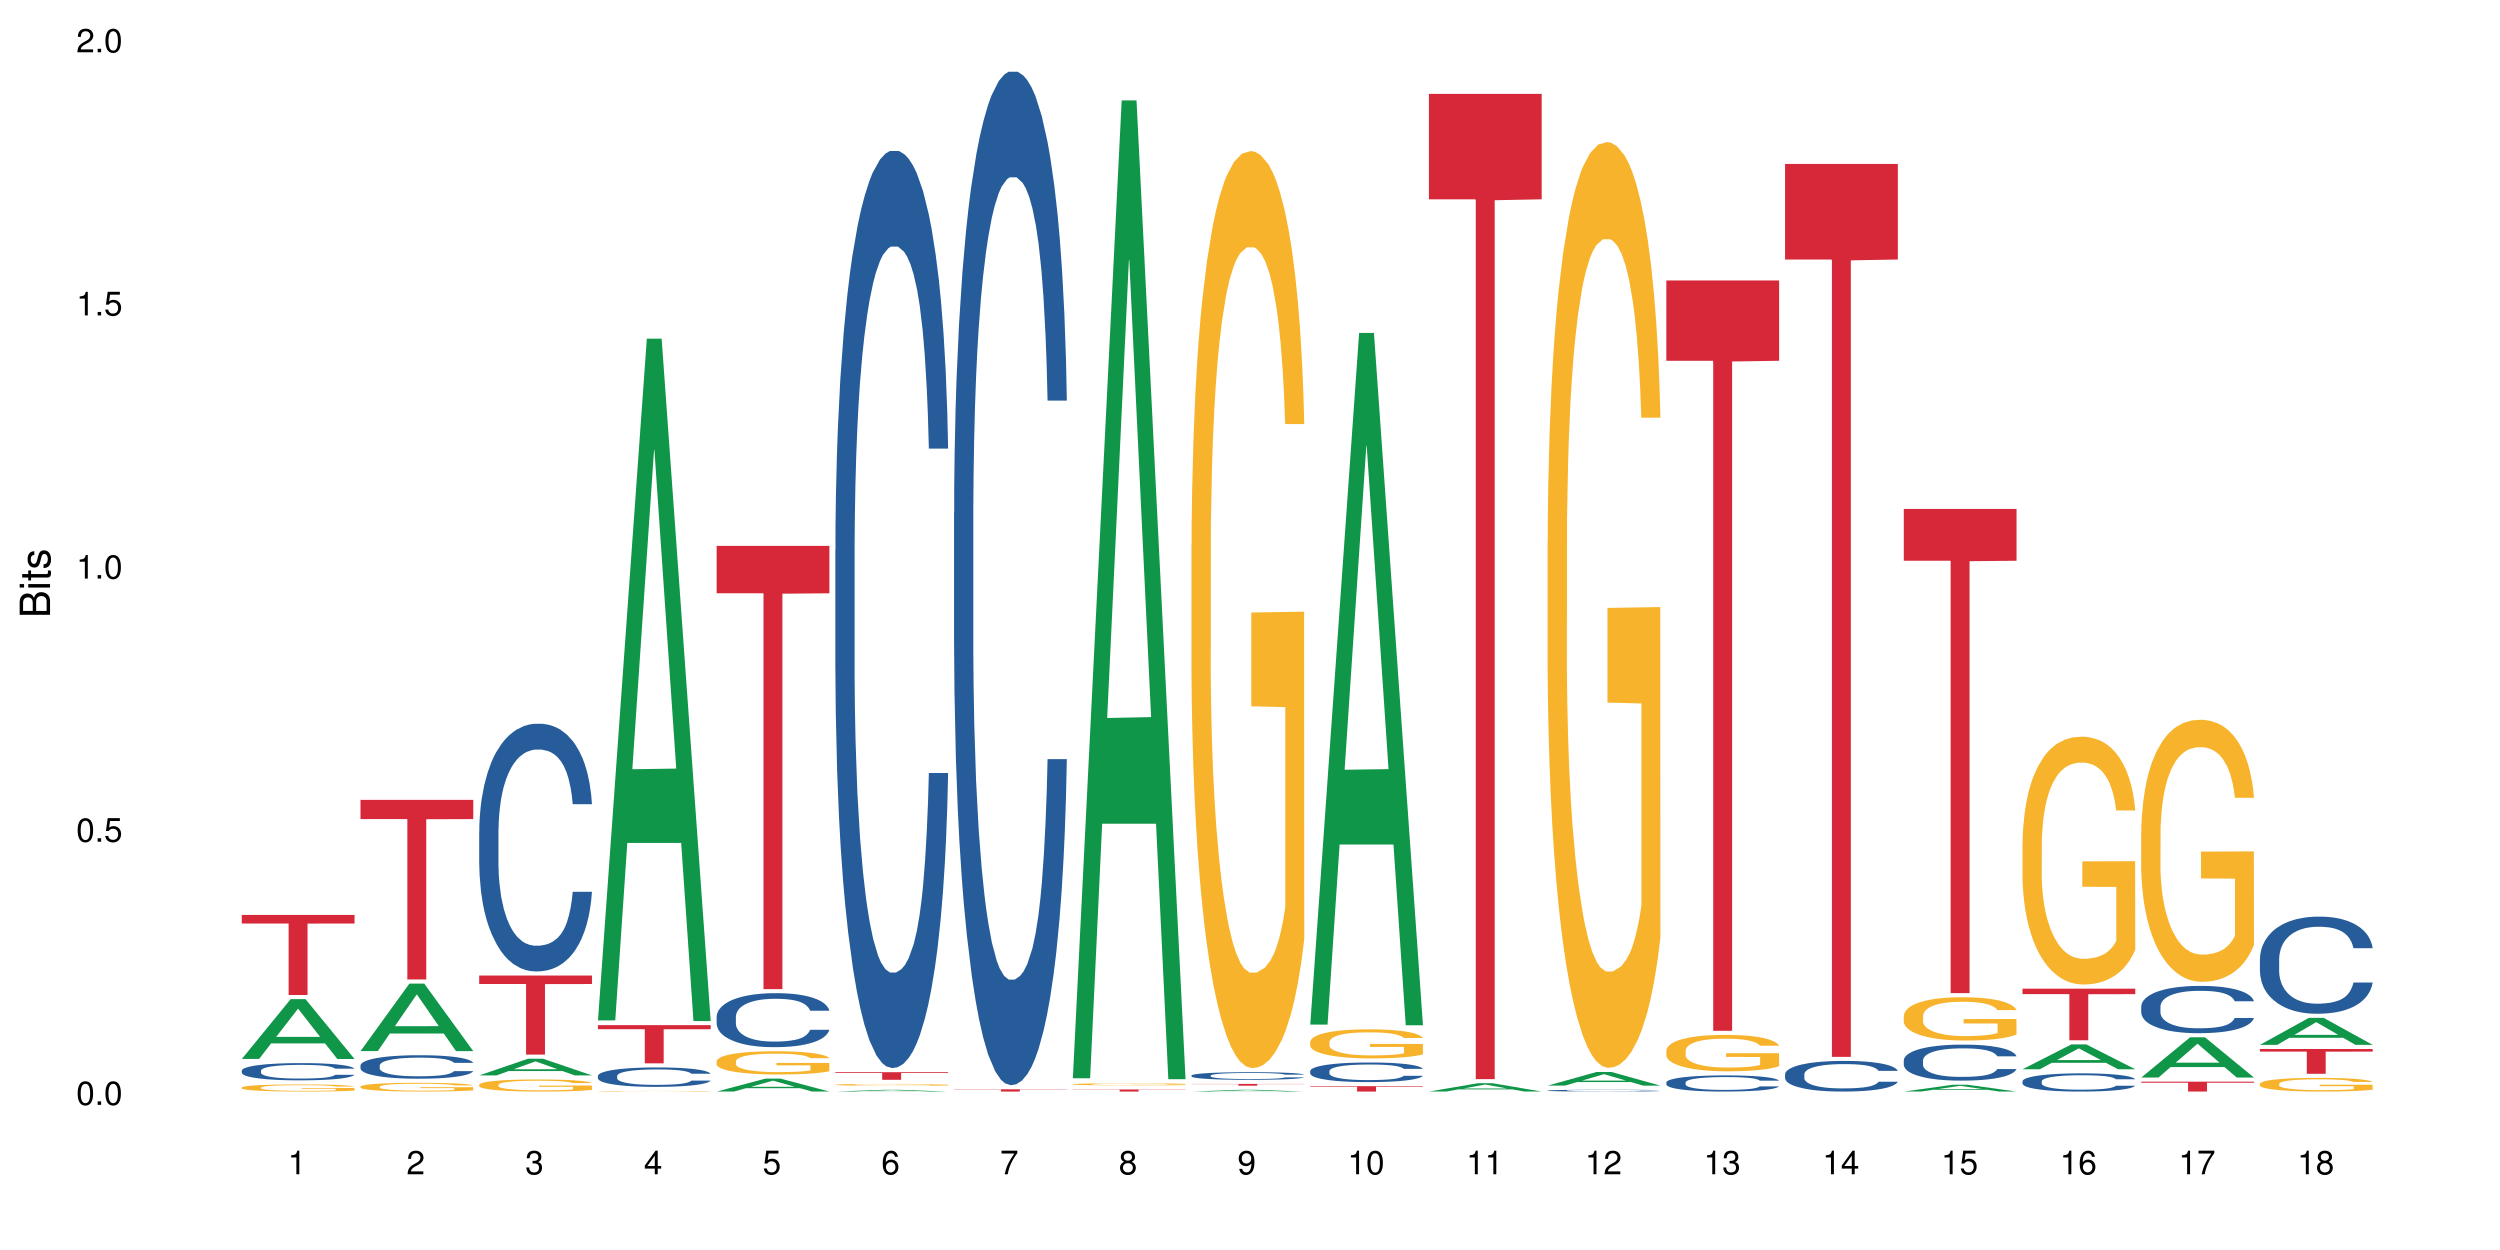 <?xml version="1.0" encoding="UTF-8"?>
<svg xmlns="http://www.w3.org/2000/svg" xmlns:xlink="http://www.w3.org/1999/xlink" width="720pt" height="360pt" viewBox="0 0 720 360" version="1.1">
<defs>
<g>
<symbol overflow="visible" id="glyph0-0">
<path style="stroke:none;" d=""/>
</symbol>
<symbol overflow="visible" id="glyph0-1">
<path style="stroke:none;" d="M 2.641 -6.797 C 2 -6.797 1.422 -6.531 1.078 -6.047 C 0.641 -5.453 0.406 -4.547 0.406 -3.297 C 0.406 -1 1.188 0.219 2.641 0.219 C 4.078 0.219 4.859 -1 4.859 -3.234 C 4.859 -4.562 4.656 -5.438 4.203 -6.047 C 3.844 -6.531 3.281 -6.797 2.641 -6.797 Z M 2.641 -6.047 C 3.547 -6.047 4 -5.125 4 -3.312 C 4 -1.375 3.562 -0.484 2.625 -0.484 C 1.734 -0.484 1.281 -1.422 1.281 -3.281 C 1.281 -5.141 1.734 -6.047 2.641 -6.047 Z M 2.641 -6.047 "/>
</symbol>
<symbol overflow="visible" id="glyph0-2">
<path style="stroke:none;" d="M 1.828 -1 L 0.828 -1 L 0.828 0 L 1.828 0 Z M 1.828 -1 "/>
</symbol>
<symbol overflow="visible" id="glyph0-3">
<path style="stroke:none;" d="M 4.562 -6.797 L 1.062 -6.797 L 0.547 -3.094 L 1.328 -3.094 C 1.719 -3.562 2.047 -3.734 2.578 -3.734 C 3.484 -3.734 4.062 -3.109 4.062 -2.094 C 4.062 -1.125 3.484 -0.531 2.578 -0.531 C 1.828 -0.531 1.375 -0.906 1.188 -1.672 L 0.328 -1.672 C 0.453 -1.109 0.547 -0.844 0.75 -0.594 C 1.125 -0.078 1.828 0.219 2.594 0.219 C 3.969 0.219 4.922 -0.781 4.922 -2.219 C 4.922 -3.562 4.031 -4.484 2.719 -4.484 C 2.25 -4.484 1.859 -4.359 1.469 -4.062 L 1.734 -5.969 L 4.562 -5.969 Z M 4.562 -6.797 "/>
</symbol>
<symbol overflow="visible" id="glyph0-4">
<path style="stroke:none;" d="M 2.484 -4.844 L 2.484 0 L 3.328 0 L 3.328 -6.797 L 2.766 -6.797 C 2.469 -5.75 2.281 -5.609 0.984 -5.453 L 0.984 -4.844 Z M 2.484 -4.844 "/>
</symbol>
<symbol overflow="visible" id="glyph0-5">
<path style="stroke:none;" d="M 4.859 -0.828 L 1.281 -0.828 C 1.359 -1.391 1.672 -1.75 2.5 -2.234 L 3.469 -2.75 C 4.406 -3.266 4.906 -3.969 4.906 -4.812 C 4.906 -5.375 4.672 -5.906 4.266 -6.266 C 3.859 -6.625 3.375 -6.797 2.719 -6.797 C 1.859 -6.797 1.219 -6.5 0.844 -5.922 C 0.609 -5.562 0.5 -5.125 0.484 -4.438 L 1.328 -4.438 C 1.359 -4.906 1.406 -5.188 1.531 -5.406 C 1.75 -5.812 2.188 -6.062 2.703 -6.062 C 3.469 -6.062 4.031 -5.516 4.031 -4.781 C 4.031 -4.25 3.719 -3.797 3.125 -3.438 L 2.234 -2.938 C 0.812 -2.141 0.406 -1.5 0.328 0 L 4.859 0 Z M 4.859 -0.828 "/>
</symbol>
<symbol overflow="visible" id="glyph0-6">
<path style="stroke:none;" d="M 2.125 -3.125 L 2.578 -3.125 C 3.516 -3.125 3.984 -2.703 3.984 -1.891 C 3.984 -1.031 3.469 -0.531 2.578 -0.531 C 1.656 -0.531 1.203 -0.984 1.156 -1.969 L 0.312 -1.969 C 0.344 -1.422 0.438 -1.078 0.609 -0.766 C 0.953 -0.109 1.625 0.219 2.547 0.219 C 3.953 0.219 4.859 -0.609 4.859 -1.906 C 4.859 -2.766 4.516 -3.25 3.703 -3.516 C 4.344 -3.766 4.656 -4.25 4.656 -4.938 C 4.656 -6.109 3.875 -6.797 2.578 -6.797 C 1.203 -6.797 0.484 -6.047 0.453 -4.609 L 1.297 -4.609 C 1.312 -5.016 1.344 -5.25 1.453 -5.453 C 1.641 -5.828 2.062 -6.062 2.594 -6.062 C 3.344 -6.062 3.797 -5.625 3.797 -4.906 C 3.797 -4.422 3.609 -4.141 3.25 -3.984 C 3.016 -3.891 2.719 -3.844 2.125 -3.844 Z M 2.125 -3.125 "/>
</symbol>
<symbol overflow="visible" id="glyph0-7">
<path style="stroke:none;" d="M 3.141 -1.625 L 3.141 0 L 3.984 0 L 3.984 -1.625 L 4.984 -1.625 L 4.984 -2.391 L 3.984 -2.391 L 3.984 -6.797 L 3.359 -6.797 L 0.266 -2.516 L 0.266 -1.625 Z M 3.141 -2.391 L 1 -2.391 L 3.141 -5.359 Z M 3.141 -2.391 "/>
</symbol>
<symbol overflow="visible" id="glyph0-8">
<path style="stroke:none;" d="M 4.781 -5.031 C 4.609 -6.141 3.891 -6.797 2.844 -6.797 C 2.094 -6.797 1.422 -6.438 1.031 -5.828 C 0.609 -5.172 0.406 -4.344 0.406 -3.094 C 0.406 -1.953 0.578 -1.234 0.984 -0.625 C 1.359 -0.078 1.953 0.219 2.703 0.219 C 3.984 0.219 4.922 -0.734 4.922 -2.078 C 4.922 -3.344 4.062 -4.234 2.844 -4.234 C 2.172 -4.234 1.641 -3.969 1.281 -3.469 C 1.281 -5.125 1.828 -6.047 2.797 -6.047 C 3.391 -6.047 3.797 -5.672 3.938 -5.031 Z M 2.734 -3.484 C 3.547 -3.484 4.062 -2.922 4.062 -2 C 4.062 -1.156 3.484 -0.531 2.703 -0.531 C 1.922 -0.531 1.328 -1.188 1.328 -2.047 C 1.328 -2.891 1.906 -3.484 2.734 -3.484 Z M 2.734 -3.484 "/>
</symbol>
<symbol overflow="visible" id="glyph0-9">
<path style="stroke:none;" d="M 4.984 -6.797 L 0.438 -6.797 L 0.438 -5.969 L 4.109 -5.969 C 2.5 -3.656 1.828 -2.234 1.328 0 L 2.219 0 C 2.594 -2.172 3.453 -4.047 4.984 -6.094 Z M 4.984 -6.797 "/>
</symbol>
<symbol overflow="visible" id="glyph0-10">
<path style="stroke:none;" d="M 3.75 -3.578 C 4.453 -4 4.688 -4.344 4.688 -4.984 C 4.688 -6.047 3.844 -6.797 2.641 -6.797 C 1.438 -6.797 0.594 -6.047 0.594 -4.984 C 0.594 -4.359 0.828 -4.016 1.516 -3.578 C 0.734 -3.203 0.359 -2.641 0.359 -1.891 C 0.359 -0.641 1.297 0.219 2.641 0.219 C 3.984 0.219 4.922 -0.641 4.922 -1.875 C 4.922 -2.641 4.531 -3.203 3.75 -3.578 Z M 2.641 -6.047 C 3.359 -6.047 3.812 -5.625 3.812 -4.969 C 3.812 -4.344 3.344 -3.922 2.641 -3.922 C 1.922 -3.922 1.453 -4.344 1.453 -4.984 C 1.453 -5.625 1.922 -6.047 2.641 -6.047 Z M 2.641 -3.203 C 3.484 -3.203 4.062 -2.672 4.062 -1.875 C 4.062 -1.062 3.484 -0.531 2.625 -0.531 C 1.797 -0.531 1.219 -1.078 1.219 -1.875 C 1.219 -2.672 1.797 -3.203 2.641 -3.203 Z M 2.641 -3.203 "/>
</symbol>
<symbol overflow="visible" id="glyph0-11">
<path style="stroke:none;" d="M 0.516 -1.547 C 0.672 -0.438 1.406 0.219 2.438 0.219 C 3.188 0.219 3.859 -0.141 4.266 -0.75 C 4.688 -1.406 4.891 -2.25 4.891 -3.484 C 4.891 -4.625 4.703 -5.359 4.312 -5.953 C 3.938 -6.5 3.344 -6.797 2.594 -6.797 C 1.297 -6.797 0.359 -5.844 0.359 -4.516 C 0.359 -3.25 1.234 -2.344 2.453 -2.344 C 3.094 -2.344 3.562 -2.578 4.016 -3.109 C 4 -1.453 3.469 -0.531 2.5 -0.531 C 1.906 -0.531 1.484 -0.906 1.359 -1.547 Z M 2.578 -6.062 C 3.375 -6.062 3.969 -5.406 3.969 -4.531 C 3.969 -3.688 3.375 -3.094 2.547 -3.094 C 1.734 -3.094 1.234 -3.672 1.234 -4.578 C 1.234 -5.438 1.797 -6.062 2.578 -6.062 Z M 2.578 -6.062 "/>
</symbol>
<symbol overflow="visible" id="glyph1-0">
<path style="stroke:none;" d=""/>
</symbol>
<symbol overflow="visible" id="glyph1-1">
<path style="stroke:none;" d="M 0 -0.953 L 0 -4.891 C 0 -5.719 -0.234 -6.344 -0.734 -6.797 C -1.188 -7.234 -1.812 -7.469 -2.5 -7.469 C -3.547 -7.469 -4.188 -7 -4.625 -5.875 C -4.984 -6.672 -5.641 -7.094 -6.531 -7.094 C -7.156 -7.094 -7.734 -6.859 -8.141 -6.391 C -8.562 -5.938 -8.75 -5.344 -8.75 -4.5 L -8.75 -0.953 Z M -4.984 -2.062 L -7.766 -2.062 L -7.766 -4.219 C -7.766 -4.844 -7.688 -5.203 -7.453 -5.5 C -7.219 -5.812 -6.859 -5.969 -6.375 -5.969 C -5.906 -5.969 -5.531 -5.812 -5.297 -5.5 C -5.062 -5.203 -4.984 -4.844 -4.984 -4.219 Z M -0.984 -2.062 L -4 -2.062 L -4 -4.781 C -4 -5.328 -3.859 -5.688 -3.578 -5.953 C -3.297 -6.219 -2.922 -6.359 -2.484 -6.359 C -2.062 -6.359 -1.688 -6.219 -1.406 -5.953 C -1.109 -5.688 -0.984 -5.328 -0.984 -4.781 Z M -0.984 -2.062 "/>
</symbol>
<symbol overflow="visible" id="glyph1-2">
<path style="stroke:none;" d="M -6.281 -1.797 L -6.281 -0.797 L 0 -0.797 L 0 -1.797 Z M -8.75 -1.797 L -8.75 -0.797 L -7.484 -0.797 L -7.484 -1.797 Z M -8.75 -1.797 "/>
</symbol>
<symbol overflow="visible" id="glyph1-3">
<path style="stroke:none;" d="M -6.281 -3.047 L -6.281 -2.016 L -8.016 -2.016 L -8.016 -1.016 L -6.281 -1.016 L -6.281 -0.172 L -5.469 -0.172 L -5.469 -1.016 L -0.719 -1.016 C -0.078 -1.016 0.281 -1.453 0.281 -2.234 C 0.281 -2.469 0.25 -2.719 0.188 -3.047 L -0.641 -3.047 C -0.609 -2.922 -0.594 -2.766 -0.594 -2.562 C -0.594 -2.141 -0.719 -2.016 -1.156 -2.016 L -5.469 -2.016 L -5.469 -3.047 Z M -6.281 -3.047 "/>
</symbol>
<symbol overflow="visible" id="glyph1-4">
<path style="stroke:none;" d="M -4.531 -5.25 C -5.766 -5.25 -6.469 -4.422 -6.469 -2.969 C -6.469 -1.516 -5.719 -0.562 -4.547 -0.562 C -3.562 -0.562 -3.094 -1.062 -2.734 -2.562 L -2.516 -3.484 C -2.344 -4.188 -2.094 -4.469 -1.625 -4.469 C -1.047 -4.469 -0.641 -3.875 -0.641 -3 C -0.641 -2.453 -0.797 -2 -1.062 -1.75 C -1.25 -1.594 -1.422 -1.531 -1.875 -1.469 L -1.875 -0.406 C -0.422 -0.453 0.281 -1.266 0.281 -2.922 C 0.281 -4.5 -0.5 -5.516 -1.719 -5.516 C -2.656 -5.516 -3.172 -4.984 -3.469 -3.734 L -3.703 -2.766 C -3.891 -1.953 -4.156 -1.609 -4.594 -1.609 C -5.172 -1.609 -5.547 -2.125 -5.547 -2.938 C -5.547 -3.75 -5.203 -4.172 -4.531 -4.203 Z M -4.531 -5.25 "/>
</symbol>
</g>
</defs>
<g id="surface26121">
<rect x="0" y="0" width="720" height="360" style="fill:rgb(100%,100%,100%);fill-opacity:1;stroke:none;"/>
<path style=" stroke:none;fill-rule:nonzero;fill:rgb(6.275%,58.824%,28.235%);fill-opacity:1;" d="M 69.629 304.98 L 69.664 304.961 L 83.719 287.746 L 87.984 287.746 L 102.109 304.996 L 97.148 304.996 L 93.609 300.492 L 78.098 300.492 L 74.625 304.98 L 69.629 304.98 L 79.59 298.629 L 92.184 298.613 L 85.902 290.566 L 85.836 290.547 L 85.766 290.598 L 79.555 298.613 L 79.59 298.629 Z M 69.629 304.98 "/>
<path style=" stroke:none;fill-rule:nonzero;fill:rgb(14.51%,36.078%,60%);fill-opacity:1;" d="M 69.629 308.336 L 69.668 308.328 L 69.668 308.219 L 69.789 308.047 L 70.066 307.832 L 70.344 307.68 L 71.055 307.414 L 72.047 307.156 L 73.074 306.953 L 73.828 306.836 L 74.5 306.746 L 76.047 306.578 L 77.035 306.492 L 78.105 306.414 L 79.414 306.34 L 80.363 306.293 L 82.504 306.219 L 84.086 306.188 L 85.316 306.176 L 87.969 306.176 L 89.555 306.191 L 90.703 306.215 L 91.969 306.25 L 93.039 306.293 L 94.902 306.391 L 96.562 306.52 L 97.316 306.594 L 98.504 306.734 L 99.418 306.867 L 100.051 306.988 L 100.762 307.156 L 101.398 307.359 L 101.871 307.59 L 102.109 307.785 L 96.562 307.785 L 96.285 307.605 L 95.969 307.465 L 95.375 307.277 L 94.781 307.145 L 93.949 307.016 L 93.199 306.926 L 92.168 306.84 L 91.258 306.785 L 90.305 306.746 L 89.395 306.719 L 87.652 306.691 L 85.633 306.691 L 84.879 306.699 L 83.336 306.738 L 82.504 306.77 L 81.312 306.832 L 80.484 306.891 L 79.492 306.98 L 78.82 307.059 L 77.988 307.176 L 77.395 307.281 L 76.719 307.43 L 76.324 307.543 L 75.969 307.672 L 75.648 307.82 L 75.414 307.98 L 75.254 308.148 L 75.176 308.312 L 75.176 309.016 L 75.254 309.18 L 75.453 309.367 L 75.969 309.645 L 76.719 309.887 L 77.59 310.074 L 78.422 310.211 L 78.898 310.277 L 79.531 310.348 L 80.523 310.438 L 81.949 310.531 L 82.781 310.566 L 84.047 310.602 L 85.355 310.621 L 87.098 310.621 L 88.641 310.602 L 89.672 310.578 L 90.742 310.543 L 92.207 310.465 L 93.117 310.395 L 93.91 310.309 L 94.504 310.223 L 94.902 310.148 L 95.496 310.008 L 95.969 309.855 L 96.328 309.695 L 96.562 309.539 L 102.109 309.539 L 101.871 309.723 L 101.516 309.898 L 101.16 310.031 L 100.605 310.191 L 99.973 310.332 L 99.059 310.488 L 98.309 310.594 L 97.316 310.707 L 96.406 310.793 L 95.414 310.871 L 93.949 310.961 L 93 311.008 L 91.969 311.047 L 90.742 311.082 L 89.195 311.113 L 87.531 311.133 L 85.988 311.137 L 84.324 311.129 L 83.098 311.109 L 81.473 311.07 L 79.453 310.988 L 77.988 310.902 L 76.84 310.816 L 75.848 310.727 L 74.738 310.602 L 73.312 310.402 L 72.441 310.25 L 71.848 310.121 L 71.176 309.945 L 70.699 309.785 L 70.145 309.531 L 69.75 309.211 L 69.629 308.961 Z M 69.629 308.336 "/>
<path style=" stroke:none;fill-rule:nonzero;fill:rgb(96.863%,70.196%,16.863%);fill-opacity:1;" d="M 69.629 313.195 L 69.668 313.195 L 69.668 313.156 L 69.828 313.074 L 70.223 312.957 L 70.738 312.859 L 71.293 312.785 L 71.648 312.746 L 72.242 312.691 L 72.758 312.648 L 74.066 312.566 L 75.73 312.484 L 76.641 312.453 L 77.672 312.422 L 79.137 312.383 L 79.809 312.371 L 81.867 312.34 L 84.207 312.324 L 86.781 312.316 L 87.969 312.32 L 89.594 312.328 L 91.812 312.348 L 93.078 312.367 L 94.07 312.383 L 95.098 312.41 L 96.367 312.445 L 97.555 312.492 L 98.504 312.535 L 99.457 312.594 L 100.246 312.652 L 100.922 312.719 L 101.516 312.797 L 101.871 312.863 L 102.109 312.93 L 96.605 312.93 L 96.285 312.863 L 95.93 312.812 L 95.336 312.75 L 94.742 312.707 L 94.148 312.668 L 93.039 312.621 L 92.09 312.59 L 90.898 312.566 L 89.75 312.547 L 88.445 312.535 L 87.652 312.531 L 85.551 312.531 L 83.652 312.547 L 82.543 312.562 L 81.75 312.574 L 80.641 312.605 L 79.969 312.625 L 79.57 312.641 L 78.383 312.699 L 77.59 312.754 L 77.156 312.789 L 76.602 312.844 L 76.203 312.895 L 75.77 312.969 L 75.531 313.027 L 75.215 313.152 L 75.176 313.492 L 75.293 313.562 L 75.531 313.641 L 75.848 313.707 L 76.324 313.777 L 76.797 313.832 L 77.629 313.906 L 78.344 313.953 L 78.898 313.984 L 79.969 314.035 L 80.402 314.055 L 81.434 314.086 L 82.504 314.113 L 83.809 314.137 L 84.801 314.148 L 86.383 314.156 L 88.406 314.156 L 90.781 314.145 L 92.285 314.129 L 93.316 314.117 L 93.988 314.102 L 94.82 314.082 L 95.414 314.062 L 95.969 314.043 L 96.645 314.012 L 96.645 313.562 L 86.859 313.559 L 86.859 313.352 L 102.07 313.348 L 102.109 314.082 L 101.277 314.133 L 100.246 314.18 L 99.258 314.219 L 98.227 314.25 L 96.762 314.285 L 95.574 314.309 L 93.75 314.336 L 92.09 314.352 L 90.344 314.363 L 88.801 314.367 L 86.98 314.371 L 85.355 314.367 L 83.613 314.355 L 82.227 314.34 L 80.957 314.32 L 79.691 314.297 L 78.105 314.258 L 77.074 314.227 L 76.008 314.188 L 74.938 314.141 L 73.988 314.09 L 73.352 314.051 L 72.719 314.004 L 72.047 313.949 L 71.41 313.887 L 70.938 313.828 L 70.5 313.762 L 70.184 313.699 L 69.867 313.613 L 69.707 313.547 L 69.629 313.488 Z M 69.629 313.195 "/>
<path style=" stroke:none;fill-rule:nonzero;fill:rgb(83.922%,15.686%,22.353%);fill-opacity:1;" d="M 69.629 263.5 L 102.109 263.5 L 102.109 265.969 L 88.574 265.992 L 88.574 286.566 L 83.125 286.566 L 83.125 266.012 L 83.047 265.969 L 69.629 265.969 Z M 69.629 263.5 "/>
<path style=" stroke:none;fill-rule:nonzero;fill:rgb(6.275%,58.824%,28.235%);fill-opacity:1;" d="M 103.82 302.711 L 103.855 302.691 L 117.906 283.273 L 122.176 283.273 L 136.301 302.73 L 131.336 302.73 L 127.797 297.648 L 112.285 297.648 L 108.816 302.711 L 103.82 302.711 L 113.777 295.551 L 126.375 295.531 L 120.094 286.449 L 120.023 286.434 L 119.957 286.488 L 113.742 295.531 L 113.777 295.551 Z M 103.82 302.711 "/>
<path style=" stroke:none;fill-rule:nonzero;fill:rgb(14.51%,36.078%,60%);fill-opacity:1;" d="M 103.82 306.848 L 103.859 306.844 L 103.859 306.695 L 103.977 306.461 L 104.254 306.164 L 104.531 305.961 L 105.246 305.594 L 106.234 305.242 L 107.266 304.973 L 108.02 304.812 L 108.691 304.688 L 110.234 304.457 L 111.227 304.34 L 112.297 304.234 L 113.602 304.133 L 114.555 304.07 L 116.691 303.969 L 118.277 303.926 L 119.504 303.91 L 122.16 303.91 L 123.742 303.934 L 124.891 303.965 L 126.16 304.016 L 127.23 304.07 L 129.09 304.207 L 130.754 304.379 L 131.508 304.477 L 132.695 304.668 L 133.605 304.855 L 134.238 305.016 L 134.953 305.242 L 135.586 305.52 L 136.062 305.836 L 136.301 306.102 L 130.754 306.102 L 130.477 305.855 L 130.16 305.664 L 129.566 305.41 L 128.973 305.23 L 128.141 305.051 L 127.387 304.934 L 126.355 304.816 L 125.445 304.742 L 124.496 304.688 L 123.586 304.648 L 121.844 304.613 L 119.82 304.613 L 119.07 304.625 L 117.523 304.676 L 116.691 304.719 L 115.504 304.805 L 114.672 304.887 L 113.684 305.008 L 113.008 305.113 L 112.176 305.273 L 111.582 305.414 L 110.91 305.621 L 110.512 305.773 L 110.156 305.945 L 109.84 306.152 L 109.602 306.367 L 109.445 306.598 L 109.363 306.816 L 109.363 307.777 L 109.445 308 L 109.641 308.258 L 110.156 308.633 L 110.91 308.961 L 111.781 309.223 L 112.613 309.406 L 113.09 309.492 L 113.723 309.59 L 114.711 309.715 L 116.137 309.84 L 116.969 309.887 L 118.238 309.938 L 119.543 309.961 L 121.289 309.961 L 122.832 309.938 L 123.863 309.906 L 124.93 309.855 L 126.398 309.754 L 127.309 309.652 L 128.102 309.535 L 128.695 309.418 L 129.09 309.32 L 129.684 309.129 L 130.16 308.918 L 130.516 308.703 L 130.754 308.492 L 136.301 308.492 L 136.062 308.738 L 135.707 308.98 L 135.348 309.16 L 134.793 309.375 L 134.16 309.566 L 133.25 309.785 L 132.496 309.926 L 131.508 310.078 L 130.594 310.195 L 129.605 310.301 L 128.141 310.426 L 127.188 310.488 L 126.16 310.543 L 124.93 310.594 L 123.387 310.637 L 121.723 310.66 L 120.18 310.668 L 118.516 310.652 L 117.285 310.629 L 115.664 310.574 L 113.641 310.461 L 112.176 310.344 L 111.027 310.227 L 110.039 310.105 L 108.93 309.938 L 107.504 309.664 L 106.633 309.457 L 106.039 309.281 L 105.363 309.043 L 104.887 308.824 L 104.336 308.48 L 103.938 308.043 L 103.82 307.703 Z M 103.82 306.848 "/>
<path style=" stroke:none;fill-rule:nonzero;fill:rgb(96.863%,70.196%,16.863%);fill-opacity:1;" d="M 103.82 312.926 L 103.859 312.926 L 103.859 312.879 L 104.016 312.773 L 104.414 312.633 L 104.93 312.516 L 105.484 312.422 L 105.84 312.375 L 106.434 312.305 L 106.949 312.254 L 108.254 312.152 L 109.918 312.055 L 110.832 312.012 L 111.859 311.973 L 113.324 311.93 L 114 311.914 L 116.059 311.875 L 118.395 311.852 L 120.969 311.848 L 122.16 311.848 L 123.781 311.859 L 126 311.883 L 127.27 311.906 L 128.258 311.93 L 129.289 311.961 L 130.555 312.004 L 131.746 312.059 L 132.695 312.117 L 133.645 312.184 L 134.438 312.258 L 135.109 312.34 L 135.707 312.438 L 136.062 312.516 L 136.301 312.598 L 130.793 312.598 L 130.477 312.516 L 130.121 312.453 L 129.527 312.379 L 128.934 312.324 L 128.34 312.281 L 127.23 312.219 L 126.277 312.184 L 125.09 312.152 L 123.941 312.129 L 122.633 312.117 L 121.844 312.109 L 119.742 312.109 L 117.84 312.129 L 116.73 312.145 L 115.941 312.164 L 114.832 312.199 L 114.156 312.227 L 113.762 312.246 L 112.574 312.316 L 111.781 312.383 L 111.344 312.426 L 110.789 312.492 L 110.395 312.555 L 109.957 312.648 L 109.723 312.719 L 109.402 312.875 L 109.363 313.289 L 109.484 313.379 L 109.723 313.473 L 110.039 313.555 L 110.512 313.641 L 110.988 313.707 L 111.82 313.801 L 112.535 313.859 L 113.09 313.898 L 114.156 313.961 L 114.594 313.98 L 115.621 314.023 L 116.691 314.055 L 118 314.082 L 118.988 314.098 L 120.574 314.109 L 122.594 314.109 L 124.973 314.094 L 126.477 314.074 L 127.508 314.059 L 128.18 314.039 L 129.012 314.016 L 129.605 313.992 L 130.16 313.969 L 130.832 313.93 L 130.832 313.379 L 121.051 313.375 L 121.051 313.117 L 136.262 313.113 L 136.301 314.016 L 135.469 314.078 L 134.438 314.137 L 133.449 314.184 L 132.418 314.223 L 130.953 314.266 L 129.766 314.293 L 127.941 314.328 L 126.277 314.348 L 124.535 314.363 L 122.992 314.367 L 121.168 314.371 L 119.543 314.367 L 117.801 314.352 L 116.414 314.332 L 115.148 314.312 L 113.879 314.281 L 112.297 314.23 L 111.266 314.191 L 110.195 314.145 L 109.125 314.086 L 108.176 314.023 L 107.543 313.977 L 106.91 313.922 L 106.234 313.852 L 105.602 313.773 L 105.125 313.703 L 104.691 313.621 L 104.375 313.547 L 104.059 313.441 L 103.898 313.359 L 103.82 313.285 Z M 103.82 312.926 "/>
<path style=" stroke:none;fill-rule:nonzero;fill:rgb(83.922%,15.686%,22.353%);fill-opacity:1;" d="M 103.82 230.355 L 136.301 230.355 L 136.301 235.895 L 122.762 235.941 L 122.762 282.094 L 117.316 282.094 L 117.316 235.992 L 117.238 235.895 L 103.82 235.895 Z M 103.82 230.355 "/>
<path style=" stroke:none;fill-rule:nonzero;fill:rgb(6.275%,58.824%,28.235%);fill-opacity:1;" d="M 138.008 309.711 L 138.043 309.707 L 152.098 304.906 L 156.367 304.906 L 170.488 309.715 L 165.527 309.715 L 161.988 308.461 L 146.477 308.461 L 143.008 309.711 L 138.008 309.711 L 147.969 307.941 L 160.566 307.938 L 154.285 305.691 L 154.215 305.688 L 154.145 305.703 L 147.934 307.938 L 147.969 307.941 Z M 138.008 309.711 "/>
<path style=" stroke:none;fill-rule:nonzero;fill:rgb(14.51%,36.078%,60%);fill-opacity:1;" d="M 138.008 239.492 L 138.047 239.426 L 138.047 237.863 L 138.168 235.383 L 138.445 232.254 L 138.723 230.105 L 139.434 226.258 L 140.426 222.543 L 141.457 219.672 L 142.207 217.977 L 142.883 216.672 L 144.426 214.262 L 145.418 213.023 L 146.484 211.914 L 147.793 210.805 L 148.742 210.156 L 150.883 209.109 L 152.465 208.656 L 153.695 208.461 L 156.348 208.461 L 157.934 208.719 L 159.082 209.047 L 160.348 209.566 L 161.418 210.156 L 163.281 211.59 L 164.945 213.414 L 165.695 214.457 L 166.887 216.477 L 167.797 218.434 L 168.43 220.129 L 169.145 222.543 L 169.777 225.477 L 170.25 228.801 L 170.488 231.602 L 164.945 231.602 L 164.668 228.996 L 164.352 226.973 L 163.754 224.301 L 163.16 222.41 L 162.328 220.52 L 161.578 219.281 L 160.547 218.043 L 159.637 217.262 L 158.688 216.672 L 157.773 216.281 L 156.031 215.891 L 154.012 215.891 L 153.258 216.023 L 151.715 216.543 L 150.883 217 L 149.695 217.914 L 148.863 218.762 L 147.871 220.062 L 147.199 221.172 L 146.367 222.867 L 145.773 224.367 L 145.098 226.52 L 144.703 228.148 L 144.348 229.973 L 144.031 232.125 L 143.793 234.406 L 143.633 236.82 L 143.555 239.164 L 143.555 249.27 L 143.633 251.617 L 143.832 254.355 L 144.348 258.332 L 145.098 261.789 L 145.969 264.527 L 146.801 266.484 L 147.277 267.395 L 147.91 268.438 L 148.902 269.742 L 150.328 271.047 L 151.16 271.566 L 152.426 272.09 L 153.734 272.352 L 155.477 272.352 L 157.023 272.09 L 158.051 271.762 L 159.121 271.242 L 160.586 270.133 L 161.496 269.09 L 162.289 267.852 L 162.883 266.613 L 163.281 265.57 L 163.875 263.547 L 164.352 261.332 L 164.707 259.051 L 164.945 256.832 L 170.488 256.832 L 170.25 259.441 L 169.895 261.984 L 169.539 263.875 L 168.984 266.156 L 168.352 268.176 L 167.438 270.461 L 166.688 271.957 L 165.695 273.59 L 164.785 274.828 L 163.797 275.938 L 162.328 277.238 L 161.379 277.891 L 160.348 278.477 L 159.121 279 L 157.578 279.457 L 155.914 279.719 L 154.367 279.781 L 152.703 279.652 L 151.477 279.391 L 149.852 278.805 L 147.832 277.629 L 146.367 276.391 L 145.219 275.152 L 144.227 273.848 L 143.117 272.09 L 141.691 269.223 L 140.82 267.004 L 140.227 265.18 L 139.555 262.637 L 139.078 260.355 L 138.523 256.703 L 138.129 252.074 L 138.008 248.488 Z M 138.008 239.492 "/>
<path style=" stroke:none;fill-rule:nonzero;fill:rgb(96.863%,70.196%,16.863%);fill-opacity:1;" d="M 138.008 312.383 L 138.047 312.379 L 138.047 312.316 L 138.207 312.172 L 138.602 311.977 L 139.117 311.816 L 139.672 311.688 L 140.027 311.621 L 140.625 311.527 L 141.137 311.457 L 142.445 311.312 L 144.109 311.18 L 145.02 311.121 L 146.051 311.07 L 147.516 311.008 L 148.188 310.984 L 150.25 310.934 L 152.586 310.902 L 155.16 310.895 L 156.348 310.898 L 157.973 310.91 L 160.191 310.945 L 161.457 310.977 L 162.449 311.008 L 163.477 311.051 L 164.746 311.113 L 165.934 311.188 L 166.887 311.266 L 167.836 311.359 L 168.629 311.461 L 169.301 311.574 L 169.895 311.707 L 170.25 311.816 L 170.488 311.93 L 164.984 311.93 L 164.668 311.816 L 164.309 311.73 L 163.715 311.629 L 163.121 311.551 L 162.527 311.492 L 161.418 311.41 L 160.469 311.359 L 159.281 311.312 L 158.133 311.285 L 156.824 311.266 L 156.031 311.258 L 153.934 311.258 L 152.031 311.281 L 150.922 311.309 L 150.129 311.332 L 149.02 311.379 L 148.348 311.418 L 147.953 311.441 L 146.762 311.543 L 145.969 311.629 L 145.535 311.691 L 144.98 311.785 L 144.586 311.871 L 144.148 312 L 143.91 312.094 L 143.594 312.309 L 143.555 312.883 L 143.672 313.004 L 143.91 313.133 L 144.227 313.246 L 144.703 313.367 L 145.18 313.461 L 146.012 313.582 L 146.723 313.664 L 147.277 313.719 L 148.348 313.805 L 148.781 313.836 L 149.812 313.891 L 150.883 313.938 L 152.191 313.973 L 153.18 313.992 L 154.766 314.008 L 156.785 314.008 L 159.16 313.988 L 160.668 313.965 L 161.695 313.938 L 162.371 313.918 L 163.199 313.883 L 163.797 313.852 L 164.352 313.816 L 165.023 313.762 L 165.023 313.004 L 155.238 313 L 155.238 312.645 L 170.449 312.641 L 170.488 313.883 L 169.656 313.969 L 168.629 314.051 L 167.637 314.113 L 166.609 314.168 L 165.141 314.227 L 163.953 314.266 L 162.133 314.309 L 160.469 314.34 L 158.727 314.359 L 157.18 314.367 L 155.359 314.371 L 153.734 314.363 L 151.992 314.344 L 150.605 314.32 L 149.336 314.289 L 148.07 314.246 L 146.484 314.18 L 145.457 314.125 L 144.387 314.059 L 143.316 313.98 L 142.367 313.895 L 141.73 313.828 L 141.098 313.75 L 140.426 313.656 L 139.793 313.547 L 139.316 313.449 L 138.879 313.34 L 138.562 313.234 L 138.246 313.09 L 138.09 312.977 L 138.008 312.879 Z M 138.008 312.383 "/>
<path style=" stroke:none;fill-rule:nonzero;fill:rgb(83.922%,15.686%,22.353%);fill-opacity:1;" d="M 138.008 280.961 L 170.488 280.961 L 170.488 283.398 L 156.953 283.422 L 156.953 303.727 L 151.508 303.727 L 151.508 283.441 L 151.426 283.398 L 138.008 283.398 Z M 138.008 280.961 "/>
<path style=" stroke:none;fill-rule:nonzero;fill:rgb(6.275%,58.824%,28.235%);fill-opacity:1;" d="M 172.199 293.875 L 172.234 293.691 L 186.289 97.535 L 190.555 97.535 L 204.68 294.059 L 199.719 294.059 L 196.176 242.762 L 180.664 242.762 L 177.195 293.875 L 172.199 293.875 L 182.156 221.539 L 194.754 221.355 L 188.473 129.645 L 188.406 129.461 L 188.336 130.012 L 182.125 221.355 L 182.156 221.539 Z M 172.199 293.875 "/>
<path style=" stroke:none;fill-rule:nonzero;fill:rgb(14.51%,36.078%,60%);fill-opacity:1;" d="M 172.199 309.859 L 172.238 309.852 L 172.238 309.73 L 172.355 309.535 L 172.633 309.289 L 172.91 309.121 L 173.625 308.82 L 174.613 308.531 L 175.645 308.305 L 176.398 308.172 L 177.07 308.07 L 178.617 307.879 L 179.605 307.785 L 180.676 307.695 L 181.984 307.609 L 182.934 307.559 L 185.07 307.477 L 186.656 307.441 L 187.883 307.426 L 190.539 307.426 L 192.121 307.445 L 193.273 307.473 L 194.539 307.512 L 195.609 307.559 L 197.469 307.672 L 199.133 307.812 L 199.887 307.895 L 201.074 308.055 L 201.984 308.207 L 202.621 308.34 L 203.332 308.531 L 203.965 308.758 L 204.441 309.02 L 204.68 309.238 L 199.133 309.238 L 198.855 309.035 L 198.539 308.875 L 197.945 308.668 L 197.352 308.52 L 196.52 308.371 L 195.766 308.273 L 194.738 308.176 L 193.824 308.117 L 192.875 308.07 L 191.965 308.039 L 190.223 308.008 L 188.203 308.008 L 187.449 308.02 L 185.902 308.059 L 185.07 308.094 L 183.883 308.168 L 183.051 308.234 L 182.062 308.336 L 181.387 308.422 L 180.555 308.555 L 179.961 308.672 L 179.289 308.84 L 178.895 308.969 L 178.535 309.113 L 178.219 309.281 L 177.98 309.461 L 177.824 309.648 L 177.746 309.832 L 177.746 310.625 L 177.824 310.809 L 178.023 311.023 L 178.535 311.336 L 179.289 311.605 L 180.16 311.82 L 180.992 311.973 L 181.469 312.047 L 182.102 312.129 L 183.09 312.23 L 184.52 312.332 L 185.348 312.371 L 186.617 312.414 L 187.926 312.434 L 189.668 312.434 L 191.211 312.414 L 192.242 312.387 L 193.312 312.348 L 194.777 312.262 L 195.688 312.18 L 196.48 312.082 L 197.074 311.984 L 197.469 311.902 L 198.062 311.742 L 198.539 311.57 L 198.895 311.391 L 199.133 311.219 L 204.68 311.219 L 204.441 311.422 L 204.086 311.621 L 203.73 311.77 L 203.176 311.949 L 202.539 312.105 L 201.629 312.285 L 200.875 312.402 L 199.887 312.531 L 198.977 312.629 L 197.984 312.715 L 196.52 312.816 L 195.57 312.867 L 194.539 312.914 L 193.312 312.957 L 191.766 312.992 L 190.102 313.012 L 188.559 313.016 L 186.895 313.008 L 185.668 312.984 L 184.043 312.941 L 182.023 312.848 L 180.555 312.75 L 179.406 312.652 L 178.418 312.551 L 177.309 312.414 L 175.883 312.188 L 175.012 312.016 L 174.418 311.871 L 173.742 311.672 L 173.27 311.492 L 172.715 311.207 L 172.316 310.844 L 172.199 310.562 Z M 172.199 309.859 "/>
<path style=" stroke:none;fill-rule:nonzero;fill:rgb(96.863%,70.196%,16.863%);fill-opacity:1;" d="M 172.199 314.27 L 172.238 314.27 L 172.238 314.266 L 172.398 314.262 L 172.793 314.25 L 173.309 314.242 L 173.863 314.234 L 174.219 314.234 L 174.812 314.227 L 175.328 314.223 L 176.637 314.219 L 178.301 314.211 L 179.211 314.207 L 180.238 314.203 L 181.707 314.203 L 182.379 314.199 L 184.438 314.199 L 186.777 314.195 L 192.164 314.195 L 194.379 314.199 L 195.648 314.199 L 196.637 314.203 L 197.668 314.203 L 198.938 314.207 L 200.125 314.211 L 202.023 314.219 L 202.816 314.227 L 203.492 314.23 L 204.086 314.238 L 204.441 314.242 L 204.68 314.25 L 199.172 314.25 L 198.855 314.242 L 198.5 314.238 L 196.719 314.227 L 195.609 314.223 L 194.656 314.219 L 193.469 314.219 L 192.32 314.215 L 186.223 314.215 L 185.113 314.219 L 183.211 314.219 L 182.539 314.223 L 182.141 314.223 L 180.953 314.23 L 180.16 314.234 L 179.727 314.234 L 179.172 314.242 L 178.773 314.246 L 178.34 314.25 L 178.102 314.258 L 177.785 314.266 L 177.746 314.297 L 177.863 314.301 L 178.102 314.309 L 178.418 314.312 L 178.895 314.32 L 179.367 314.324 L 180.199 314.332 L 180.914 314.336 L 181.469 314.34 L 182.539 314.344 L 182.973 314.344 L 184.004 314.348 L 185.07 314.348 L 186.379 314.352 L 194.855 314.352 L 195.887 314.348 L 197.391 314.348 L 197.984 314.344 L 198.539 314.344 L 199.215 314.34 L 199.215 314.301 L 189.43 314.301 L 189.43 314.285 L 204.641 314.285 L 204.68 314.348 L 203.848 314.352 L 202.816 314.355 L 201.828 314.359 L 200.797 314.359 L 199.332 314.363 L 198.145 314.367 L 194.656 314.367 L 192.914 314.371 L 186.18 314.371 L 184.793 314.367 L 183.527 314.367 L 182.262 314.363 L 180.676 314.359 L 179.645 314.359 L 178.574 314.355 L 177.508 314.352 L 176.555 314.348 L 175.289 314.34 L 174.613 314.336 L 173.98 314.328 L 173.508 314.324 L 173.07 314.32 L 172.438 314.305 L 172.277 314.301 L 172.199 314.297 Z M 172.199 314.27 "/>
<path style=" stroke:none;fill-rule:nonzero;fill:rgb(83.922%,15.686%,22.353%);fill-opacity:1;" d="M 172.199 295.238 L 204.68 295.238 L 204.68 296.418 L 191.141 296.426 L 191.141 306.246 L 185.695 306.246 L 185.695 296.438 L 185.617 296.418 L 172.199 296.418 Z M 172.199 295.238 "/>
<path style=" stroke:none;fill-rule:nonzero;fill:rgb(6.275%,58.824%,28.235%);fill-opacity:1;" d="M 206.391 314.367 L 206.422 314.363 L 220.477 310.633 L 224.746 310.633 L 238.867 314.371 L 233.906 314.371 L 230.367 313.395 L 214.855 313.395 L 211.387 314.367 L 206.391 314.367 L 216.348 312.992 L 228.945 312.988 L 222.664 311.242 L 222.594 311.238 L 222.523 311.25 L 216.312 312.988 L 216.348 312.992 Z M 206.391 314.367 "/>
<path style=" stroke:none;fill-rule:nonzero;fill:rgb(14.51%,36.078%,60%);fill-opacity:1;" d="M 206.391 292.805 L 206.43 292.793 L 206.43 292.449 L 206.547 291.91 L 206.824 291.23 L 207.102 290.762 L 207.816 289.922 L 208.805 289.113 L 209.836 288.488 L 210.586 288.117 L 211.262 287.836 L 212.805 287.309 L 213.797 287.039 L 214.867 286.797 L 216.172 286.555 L 217.125 286.414 L 219.262 286.188 L 220.848 286.086 L 222.074 286.043 L 224.727 286.043 L 226.312 286.102 L 227.461 286.172 L 228.73 286.285 L 229.797 286.414 L 231.66 286.727 L 233.324 287.125 L 234.078 287.352 L 235.266 287.793 L 236.176 288.219 L 236.809 288.586 L 237.523 289.113 L 238.156 289.754 L 238.633 290.477 L 238.867 291.086 L 233.324 291.086 L 233.047 290.52 L 232.73 290.078 L 232.137 289.496 L 231.543 289.086 L 230.711 288.672 L 229.957 288.402 L 228.926 288.133 L 228.016 287.961 L 227.066 287.836 L 226.152 287.75 L 224.41 287.664 L 222.391 287.664 L 221.637 287.691 L 220.094 287.805 L 219.262 287.906 L 218.074 288.105 L 217.242 288.289 L 216.25 288.574 L 215.578 288.816 L 214.746 289.184 L 214.152 289.512 L 213.48 289.98 L 213.082 290.336 L 212.727 290.73 L 212.41 291.199 L 212.172 291.699 L 212.012 292.223 L 211.934 292.734 L 211.934 294.938 L 212.012 295.449 L 212.211 296.043 L 212.727 296.91 L 213.48 297.664 L 214.352 298.262 L 215.184 298.688 L 215.656 298.887 L 216.293 299.113 L 217.281 299.398 L 218.707 299.68 L 219.539 299.797 L 220.809 299.91 L 222.113 299.965 L 223.855 299.965 L 225.402 299.91 L 226.43 299.836 L 227.5 299.723 L 228.965 299.484 L 229.879 299.254 L 230.668 298.984 L 231.266 298.715 L 231.66 298.488 L 232.254 298.047 L 232.73 297.566 L 233.086 297.066 L 233.324 296.586 L 238.867 296.586 L 238.633 297.152 L 238.273 297.707 L 237.918 298.117 L 237.363 298.617 L 236.73 299.055 L 235.82 299.555 L 235.066 299.879 L 234.078 300.234 L 233.164 300.504 L 232.176 300.746 L 230.711 301.031 L 229.758 301.172 L 228.73 301.301 L 227.5 301.414 L 225.957 301.516 L 224.293 301.57 L 222.746 301.586 L 221.086 301.555 L 219.855 301.5 L 218.23 301.371 L 216.211 301.117 L 214.746 300.848 L 213.598 300.578 L 212.609 300.293 L 211.5 299.91 L 210.074 299.285 L 209.199 298.801 L 208.605 298.402 L 207.934 297.848 L 207.457 297.352 L 206.902 296.555 L 206.508 295.547 L 206.391 294.766 Z M 206.391 292.805 "/>
<path style=" stroke:none;fill-rule:nonzero;fill:rgb(96.863%,70.196%,16.863%);fill-opacity:1;" d="M 206.391 305.629 L 206.43 305.625 L 206.43 305.5 L 206.586 305.227 L 206.984 304.848 L 207.496 304.535 L 208.051 304.293 L 208.41 304.164 L 209.004 303.98 L 209.52 303.844 L 210.824 303.57 L 212.488 303.312 L 213.398 303.203 L 214.43 303.102 L 215.895 302.984 L 216.57 302.941 L 218.629 302.844 L 220.965 302.781 L 223.539 302.766 L 224.727 302.77 L 226.352 302.797 L 228.57 302.863 L 229.84 302.922 L 230.828 302.984 L 231.859 303.062 L 233.125 303.188 L 234.312 303.332 L 235.266 303.48 L 236.215 303.664 L 237.008 303.859 L 237.68 304.07 L 238.273 304.328 L 238.633 304.543 L 238.867 304.754 L 233.363 304.754 L 233.047 304.543 L 232.691 304.379 L 232.098 304.176 L 231.5 304.027 L 230.906 303.914 L 229.797 303.754 L 228.848 303.656 L 227.66 303.57 L 226.512 303.516 L 225.203 303.48 L 224.41 303.469 L 222.312 303.469 L 220.41 303.508 L 219.301 303.559 L 218.508 303.605 L 217.398 303.699 L 216.727 303.773 L 216.332 303.82 L 215.141 304.012 L 214.352 304.18 L 213.914 304.297 L 213.359 304.48 L 212.965 304.645 L 212.527 304.891 L 212.289 305.074 L 211.973 305.488 L 211.934 306.59 L 212.055 306.82 L 212.289 307.07 L 212.609 307.289 L 213.082 307.523 L 213.559 307.699 L 214.391 307.938 L 215.102 308.098 L 215.656 308.199 L 216.727 308.367 L 217.164 308.422 L 218.191 308.531 L 219.262 308.617 L 220.57 308.691 L 221.559 308.727 L 223.145 308.758 L 225.164 308.758 L 227.539 308.719 L 229.047 308.672 L 230.074 308.621 L 230.75 308.578 L 231.582 308.512 L 232.176 308.453 L 232.73 308.383 L 233.402 308.281 L 233.402 306.82 L 223.621 306.812 L 223.621 306.129 L 238.828 306.125 L 238.867 308.512 L 238.039 308.676 L 237.008 308.836 L 236.016 308.957 L 234.988 309.062 L 233.523 309.18 L 232.332 309.25 L 230.512 309.336 L 228.848 309.391 L 227.105 309.43 L 225.559 309.445 L 223.738 309.453 L 222.113 309.441 L 220.371 309.402 L 218.984 309.355 L 217.719 309.293 L 216.449 309.215 L 214.867 309.086 L 213.836 308.984 L 212.766 308.855 L 211.695 308.703 L 210.746 308.535 L 210.113 308.41 L 209.477 308.262 L 208.805 308.078 L 208.172 307.871 L 207.695 307.68 L 207.262 307.469 L 206.941 307.266 L 206.625 306.992 L 206.469 306.77 L 206.391 306.582 Z M 206.391 305.629 "/>
<path style=" stroke:none;fill-rule:nonzero;fill:rgb(83.922%,15.686%,22.353%);fill-opacity:1;" d="M 206.391 157.203 L 238.867 157.203 L 238.867 170.867 L 225.332 170.988 L 225.332 284.863 L 219.887 284.863 L 219.887 171.109 L 219.809 170.867 L 206.391 170.867 Z M 206.391 157.203 "/>
<path style=" stroke:none;fill-rule:nonzero;fill:rgb(6.275%,58.824%,28.235%);fill-opacity:1;" d="M 240.578 314.371 L 240.613 314.371 L 254.668 313.859 L 258.934 313.859 L 273.059 314.371 L 268.098 314.371 L 264.559 314.238 L 249.047 314.238 L 245.574 314.371 L 240.578 314.371 L 250.539 314.184 L 263.133 314.184 L 256.852 313.945 L 256.785 313.941 L 256.715 313.945 L 250.504 314.184 L 250.539 314.184 Z M 240.578 314.371 "/>
<path style=" stroke:none;fill-rule:nonzero;fill:rgb(14.51%,36.078%,60%);fill-opacity:1;" d="M 240.578 158.414 L 240.617 158.172 L 240.617 152.379 L 240.738 143.203 L 241.016 131.613 L 241.293 123.648 L 242.004 109.402 L 242.996 95.645 L 244.023 85.02 L 244.777 78.742 L 245.449 73.914 L 246.996 64.98 L 247.984 60.395 L 249.055 56.293 L 250.363 52.188 L 251.312 49.773 L 253.453 45.91 L 255.035 44.219 L 256.266 43.496 L 258.918 43.496 L 260.504 44.461 L 261.652 45.668 L 262.918 47.602 L 263.988 49.773 L 265.852 55.082 L 267.512 61.844 L 268.266 65.707 L 269.453 73.191 L 270.367 80.434 L 271 86.711 L 271.711 95.645 L 272.348 106.508 L 272.82 118.82 L 273.059 129.199 L 267.512 129.199 L 267.234 119.543 L 266.918 112.059 L 266.324 102.16 L 265.73 95.16 L 264.898 88.16 L 264.148 83.57 L 263.117 78.984 L 262.207 76.086 L 261.254 73.914 L 260.344 72.465 L 258.602 71.02 L 256.582 71.02 L 255.828 71.5 L 254.285 73.434 L 253.453 75.121 L 252.262 78.5 L 251.434 81.641 L 250.441 86.469 L 249.77 90.574 L 248.938 96.852 L 248.344 102.402 L 247.668 110.371 L 247.273 116.406 L 246.918 123.164 L 246.598 131.133 L 246.363 139.582 L 246.203 148.516 L 246.125 157.207 L 246.125 194.625 L 246.203 203.316 L 246.402 213.457 L 246.918 228.184 L 247.668 240.98 L 248.539 251.117 L 249.371 258.363 L 249.848 261.742 L 250.48 265.605 L 251.473 270.434 L 252.898 275.262 L 253.73 277.191 L 254.996 279.125 L 256.305 280.09 L 258.047 280.09 L 259.59 279.125 L 260.621 277.918 L 261.691 275.984 L 263.156 271.883 L 264.066 268.02 L 264.859 263.43 L 265.453 258.844 L 265.852 254.98 L 266.445 247.496 L 266.918 239.289 L 267.277 230.84 L 267.512 222.633 L 273.059 222.633 L 272.82 232.289 L 272.465 241.703 L 272.109 248.703 L 271.555 257.156 L 270.922 264.637 L 270.008 273.09 L 269.258 278.641 L 268.266 284.676 L 267.355 289.262 L 266.363 293.367 L 264.898 298.195 L 263.949 300.609 L 262.918 302.781 L 261.691 304.715 L 260.145 306.406 L 258.48 307.371 L 256.938 307.613 L 255.273 307.129 L 254.047 306.164 L 252.422 303.988 L 250.402 299.645 L 248.938 295.059 L 247.789 290.469 L 246.797 285.641 L 245.688 279.125 L 244.262 268.5 L 243.391 260.293 L 242.797 253.531 L 242.125 244.117 L 241.648 235.668 L 241.094 222.148 L 240.699 205.008 L 240.578 191.73 Z M 240.578 158.414 "/>
<path style=" stroke:none;fill-rule:nonzero;fill:rgb(96.863%,70.196%,16.863%);fill-opacity:1;" d="M 240.578 312.391 L 240.617 312.391 L 240.617 312.379 L 240.777 312.359 L 241.172 312.328 L 241.688 312.305 L 242.242 312.289 L 242.598 312.277 L 243.191 312.262 L 243.707 312.254 L 245.016 312.23 L 246.68 312.211 L 247.59 312.203 L 248.621 312.195 L 250.086 312.188 L 250.758 312.184 L 252.816 312.176 L 255.156 312.172 L 260.543 312.172 L 262.762 312.18 L 264.027 312.184 L 265.02 312.188 L 266.047 312.195 L 267.316 312.203 L 268.504 312.215 L 269.453 312.227 L 270.406 312.238 L 271.195 312.254 L 271.871 312.27 L 272.465 312.289 L 272.82 312.305 L 273.059 312.324 L 267.555 312.324 L 267.234 312.305 L 266.879 312.293 L 266.285 312.277 L 265.691 312.266 L 265.098 312.258 L 263.988 312.246 L 263.039 312.238 L 261.848 312.23 L 260.699 312.227 L 259.395 312.227 L 258.602 312.223 L 256.5 312.223 L 254.602 312.227 L 253.492 312.23 L 252.699 312.234 L 251.59 312.242 L 250.918 312.246 L 250.52 312.25 L 249.332 312.266 L 248.539 312.277 L 248.105 312.289 L 247.551 312.301 L 247.152 312.312 L 246.719 312.332 L 246.48 312.348 L 246.164 312.379 L 246.125 312.461 L 246.242 312.48 L 246.48 312.5 L 246.797 312.516 L 247.273 312.535 L 247.746 312.547 L 248.578 312.566 L 249.293 312.578 L 249.848 312.586 L 250.918 312.598 L 251.352 312.602 L 252.383 312.609 L 253.453 312.617 L 254.758 312.621 L 255.75 312.625 L 257.332 312.629 L 259.355 312.629 L 261.73 312.625 L 263.234 312.621 L 264.266 312.617 L 264.938 312.613 L 265.77 312.609 L 266.363 312.605 L 266.918 312.598 L 267.594 312.59 L 267.594 312.48 L 257.809 312.48 L 257.809 312.426 L 273.02 312.426 L 273.059 312.609 L 272.227 312.621 L 271.195 312.633 L 270.207 312.645 L 269.176 312.652 L 267.711 312.66 L 266.523 312.664 L 264.699 312.672 L 263.039 312.676 L 261.293 312.68 L 256.305 312.68 L 254.562 312.676 L 253.176 312.672 L 251.906 312.668 L 250.641 312.664 L 249.055 312.652 L 248.023 312.645 L 246.957 312.637 L 245.887 312.625 L 244.938 312.609 L 244.301 312.602 L 243.668 312.59 L 242.996 312.574 L 242.359 312.559 L 241.887 312.547 L 241.449 312.531 L 241.133 312.516 L 240.816 312.492 L 240.656 312.477 L 240.578 312.461 Z M 240.578 312.391 "/>
<path style=" stroke:none;fill-rule:nonzero;fill:rgb(83.922%,15.686%,22.353%);fill-opacity:1;" d="M 240.578 308.793 L 273.059 308.793 L 273.059 309.027 L 259.523 309.027 L 259.523 310.992 L 254.074 310.992 L 254.074 309.031 L 253.996 309.027 L 240.578 309.027 Z M 240.578 308.793 "/>
<path style=" stroke:none;fill-rule:nonzero;fill:rgb(14.51%,36.078%,60%);fill-opacity:1;" d="M 274.77 147.66 L 274.809 147.391 L 274.809 140.988 L 274.926 130.852 L 275.203 118.043 L 275.48 109.238 L 276.195 93.5 L 277.184 78.293 L 278.215 66.551 L 278.969 59.617 L 279.641 54.281 L 281.184 44.406 L 282.176 39.34 L 283.246 34.805 L 284.551 30.27 L 285.504 27.602 L 287.641 23.332 L 289.227 21.465 L 290.453 20.664 L 293.109 20.664 L 294.691 21.73 L 295.84 23.062 L 297.109 25.199 L 298.18 27.602 L 300.039 33.469 L 301.703 40.941 L 302.457 45.207 L 303.645 53.48 L 304.555 61.484 L 305.188 68.418 L 305.902 78.293 L 306.535 90.297 L 307.012 103.902 L 307.25 115.375 L 301.703 115.375 L 301.426 104.703 L 301.109 96.434 L 300.516 85.496 L 299.922 77.758 L 299.09 70.02 L 298.336 64.953 L 297.305 59.883 L 296.395 56.68 L 295.445 54.281 L 294.535 52.68 L 292.793 51.078 L 290.77 51.078 L 290.02 51.613 L 288.473 53.746 L 287.641 55.613 L 286.453 59.348 L 285.621 62.816 L 284.633 68.152 L 283.957 72.688 L 283.125 79.625 L 282.531 85.762 L 281.859 94.566 L 281.461 101.234 L 281.105 108.707 L 280.789 117.512 L 280.551 126.848 L 280.395 136.719 L 280.312 146.324 L 280.312 187.68 L 280.395 197.281 L 280.59 208.488 L 281.105 224.762 L 281.859 238.902 L 282.73 250.109 L 283.562 258.113 L 284.039 261.848 L 284.672 266.117 L 285.66 271.453 L 287.086 276.789 L 287.918 278.922 L 289.188 281.059 L 290.492 282.125 L 292.238 282.125 L 293.781 281.059 L 294.812 279.723 L 295.879 277.59 L 297.348 273.055 L 298.258 268.785 L 299.051 263.715 L 299.645 258.645 L 300.039 254.379 L 300.633 246.105 L 301.109 237.035 L 301.465 227.699 L 301.703 218.625 L 307.25 218.625 L 307.012 229.297 L 306.656 239.703 L 306.297 247.441 L 305.742 256.777 L 305.109 265.051 L 304.199 274.387 L 303.445 280.523 L 302.457 287.191 L 301.543 292.262 L 300.555 296.797 L 299.09 302.133 L 298.137 304.801 L 297.109 307.203 L 295.879 309.336 L 294.336 311.203 L 292.672 312.273 L 291.129 312.539 L 289.465 312.004 L 288.234 310.938 L 286.613 308.535 L 284.59 303.734 L 283.125 298.664 L 281.977 293.598 L 280.988 288.262 L 279.879 281.059 L 278.453 269.316 L 277.582 260.246 L 276.988 252.777 L 276.312 242.371 L 275.836 233.035 L 275.285 218.094 L 274.887 199.148 L 274.77 184.477 Z M 274.77 147.66 "/>
<path style=" stroke:none;fill-rule:nonzero;fill:rgb(83.922%,15.686%,22.353%);fill-opacity:1;" d="M 274.77 313.719 L 307.25 313.719 L 307.25 313.789 L 293.711 313.789 L 293.711 314.371 L 288.266 314.371 L 288.266 313.789 L 274.77 313.789 Z M 274.77 313.719 "/>
<path style=" stroke:none;fill-rule:nonzero;fill:rgb(6.275%,58.824%,28.235%);fill-opacity:1;" d="M 308.957 310.547 L 308.992 310.281 L 323.047 28.91 L 327.316 28.91 L 341.438 310.809 L 336.477 310.809 L 332.938 237.227 L 317.426 237.227 L 313.957 310.547 L 308.957 310.547 L 318.918 206.785 L 331.516 206.52 L 325.234 74.969 L 325.164 74.703 L 325.094 75.496 L 318.883 206.52 L 318.918 206.785 Z M 308.957 310.547 "/>
<path style=" stroke:none;fill-rule:nonzero;fill:rgb(96.863%,70.196%,16.863%);fill-opacity:1;" d="M 308.957 312.246 L 308.996 312.246 L 308.996 312.234 L 309.156 312.211 L 309.551 312.176 L 310.066 312.148 L 310.621 312.125 L 310.977 312.113 L 311.574 312.098 L 312.086 312.086 L 313.395 312.062 L 315.059 312.039 L 315.969 312.027 L 317 312.02 L 318.465 312.008 L 319.137 312.004 L 321.199 311.996 L 323.535 311.992 L 326.109 311.988 L 327.297 311.988 L 328.922 311.992 L 331.141 312 L 332.406 312.004 L 333.398 312.008 L 334.426 312.016 L 335.695 312.027 L 336.883 312.039 L 337.836 312.055 L 338.785 312.07 L 339.578 312.086 L 340.25 312.105 L 340.844 312.129 L 341.199 312.148 L 341.438 312.168 L 335.934 312.168 L 335.617 312.148 L 335.258 312.133 L 334.07 312.102 L 333.477 312.094 L 332.367 312.078 L 331.418 312.07 L 330.23 312.062 L 329.082 312.059 L 327.773 312.055 L 326.98 312.051 L 324.883 312.051 L 322.98 312.055 L 321.871 312.062 L 321.078 312.066 L 319.969 312.074 L 319.297 312.078 L 318.902 312.086 L 317.711 312.102 L 316.918 312.117 L 316.484 312.129 L 315.93 312.145 L 315.535 312.16 L 315.098 312.18 L 314.859 312.195 L 314.543 312.234 L 314.504 312.332 L 314.621 312.355 L 314.859 312.375 L 315.176 312.395 L 315.652 312.418 L 316.129 312.434 L 316.961 312.453 L 317.672 312.469 L 318.227 312.477 L 319.297 312.492 L 319.73 312.496 L 320.762 312.508 L 321.832 312.516 L 323.141 312.523 L 324.129 312.523 L 325.715 312.527 L 327.734 312.527 L 330.109 312.523 L 331.617 312.52 L 332.645 312.516 L 333.32 312.512 L 334.148 312.504 L 334.746 312.5 L 335.301 312.496 L 335.973 312.484 L 335.973 312.355 L 326.188 312.352 L 326.188 312.293 L 341.398 312.293 L 341.438 312.504 L 340.605 312.52 L 339.578 312.535 L 338.586 312.547 L 337.559 312.555 L 336.09 312.566 L 334.902 312.57 L 333.082 312.578 L 331.418 312.586 L 329.676 312.59 L 324.684 312.59 L 322.941 312.586 L 321.555 312.582 L 320.285 312.574 L 319.02 312.57 L 317.434 312.559 L 316.406 312.547 L 314.266 312.523 L 313.316 312.508 L 312.68 312.496 L 312.047 312.484 L 311.375 312.469 L 310.742 312.449 L 310.266 312.43 L 309.828 312.41 L 309.512 312.395 L 309.195 312.371 L 309.039 312.348 L 308.957 312.332 Z M 308.957 312.246 "/>
<path style=" stroke:none;fill-rule:nonzero;fill:rgb(83.922%,15.686%,22.353%);fill-opacity:1;" d="M 308.957 313.77 L 341.438 313.77 L 341.438 313.836 L 327.902 313.836 L 327.902 314.371 L 322.457 314.371 L 322.457 313.836 L 308.957 313.836 Z M 308.957 313.77 "/>
<path style=" stroke:none;fill-rule:nonzero;fill:rgb(6.275%,58.824%,28.235%);fill-opacity:1;" d="M 343.148 314.371 L 343.184 314.371 L 357.238 313.859 L 361.504 313.859 L 375.629 314.371 L 370.668 314.371 L 367.125 314.238 L 351.613 314.238 L 348.145 314.371 L 343.148 314.371 L 353.105 314.184 L 365.703 314.184 L 359.422 313.945 L 359.355 313.941 L 359.285 313.945 L 353.074 314.184 L 353.105 314.184 Z M 343.148 314.371 "/>
<path style=" stroke:none;fill-rule:nonzero;fill:rgb(14.51%,36.078%,60%);fill-opacity:1;" d="M 343.148 309.75 L 343.188 309.746 L 343.188 309.699 L 343.305 309.621 L 343.582 309.523 L 343.859 309.457 L 344.574 309.34 L 345.562 309.227 L 346.594 309.137 L 347.348 309.086 L 348.02 309.043 L 349.566 308.969 L 350.555 308.934 L 351.625 308.898 L 352.934 308.863 L 353.883 308.844 L 356.02 308.812 L 357.605 308.797 L 358.832 308.793 L 361.488 308.793 L 363.07 308.801 L 364.223 308.809 L 365.488 308.824 L 366.559 308.844 L 368.418 308.887 L 370.082 308.945 L 370.836 308.977 L 372.023 309.039 L 372.934 309.098 L 373.57 309.152 L 374.281 309.227 L 374.914 309.316 L 375.391 309.418 L 375.629 309.504 L 370.082 309.504 L 369.805 309.426 L 369.488 309.363 L 368.895 309.281 L 368.301 309.223 L 367.469 309.164 L 366.715 309.125 L 365.688 309.086 L 364.773 309.062 L 363.824 309.043 L 362.914 309.031 L 361.172 309.02 L 359.152 309.02 L 358.398 309.023 L 356.852 309.039 L 356.02 309.055 L 354.832 309.082 L 354 309.109 L 353.012 309.148 L 352.336 309.184 L 351.504 309.234 L 350.91 309.281 L 350.238 309.348 L 349.844 309.398 L 349.484 309.453 L 349.168 309.52 L 348.93 309.59 L 348.773 309.664 L 348.695 309.738 L 348.695 310.051 L 348.773 310.121 L 348.973 310.207 L 349.484 310.328 L 350.238 310.438 L 351.109 310.52 L 351.941 310.582 L 352.418 310.609 L 353.051 310.641 L 354.039 310.68 L 355.469 310.723 L 356.297 310.738 L 357.566 310.754 L 358.875 310.762 L 360.617 310.762 L 362.16 310.754 L 363.191 310.742 L 364.262 310.727 L 365.727 310.695 L 366.637 310.66 L 367.43 310.625 L 368.023 310.586 L 368.418 310.551 L 369.012 310.492 L 369.488 310.422 L 369.844 310.352 L 370.082 310.285 L 375.629 310.285 L 375.391 310.363 L 375.035 310.441 L 374.68 310.5 L 374.125 310.57 L 373.488 310.633 L 372.578 310.703 L 371.824 310.75 L 370.836 310.801 L 369.926 310.84 L 368.934 310.871 L 367.469 310.914 L 366.52 310.934 L 365.488 310.949 L 364.262 310.969 L 362.715 310.98 L 361.051 310.988 L 359.508 310.992 L 357.844 310.988 L 356.617 310.98 L 354.992 310.961 L 352.973 310.926 L 351.504 310.887 L 350.355 310.848 L 349.367 310.809 L 348.258 310.754 L 346.832 310.664 L 345.961 310.598 L 345.367 310.539 L 344.691 310.461 L 344.219 310.391 L 343.664 310.277 L 343.266 310.137 L 343.148 310.027 Z M 343.148 309.75 "/>
<path style=" stroke:none;fill-rule:nonzero;fill:rgb(96.863%,70.196%,16.863%);fill-opacity:1;" d="M 343.148 156.621 L 343.188 156.379 L 343.188 151.555 L 343.348 140.699 L 343.742 125.746 L 344.258 113.445 L 344.812 103.797 L 345.168 98.73 L 345.762 91.496 L 346.277 86.188 L 347.586 75.336 L 349.25 65.203 L 350.16 60.863 L 351.188 56.762 L 352.656 52.18 L 353.328 50.492 L 355.387 46.633 L 357.727 44.219 L 360.301 43.496 L 361.488 43.738 L 363.113 44.703 L 365.328 47.355 L 366.598 49.766 L 367.586 52.18 L 368.617 55.316 L 369.887 60.137 L 371.074 65.926 L 372.023 71.715 L 372.973 78.953 L 373.766 86.672 L 374.441 95.113 L 375.035 105.242 L 375.391 113.684 L 375.629 122.129 L 370.121 122.129 L 369.805 113.684 L 369.449 107.172 L 368.855 99.215 L 368.262 93.426 L 367.668 88.84 L 366.559 82.57 L 365.605 78.711 L 364.418 75.336 L 363.27 73.164 L 361.965 71.715 L 361.172 71.234 L 359.07 71.234 L 357.172 72.922 L 356.062 74.852 L 355.27 76.781 L 354.16 80.398 L 353.488 83.293 L 353.09 85.223 L 351.902 92.699 L 351.109 99.453 L 350.676 104.039 L 350.121 111.273 L 349.723 117.785 L 349.289 127.434 L 349.051 134.672 L 348.734 151.07 L 348.695 194.488 L 348.812 203.652 L 349.051 213.543 L 349.367 222.227 L 349.844 231.391 L 350.316 238.387 L 351.148 247.793 L 351.863 254.066 L 352.418 258.164 L 353.488 264.676 L 353.922 266.848 L 354.953 271.191 L 356.02 274.566 L 357.328 277.461 L 358.32 278.91 L 359.902 280.113 L 361.922 280.113 L 364.301 278.668 L 365.805 276.738 L 366.836 274.809 L 367.508 273.121 L 368.34 270.465 L 368.934 268.055 L 369.488 265.402 L 370.164 261.301 L 370.164 203.652 L 360.379 203.414 L 360.379 176.398 L 375.59 176.156 L 375.629 270.465 L 374.797 276.98 L 373.766 283.25 L 372.777 288.074 L 371.746 292.176 L 370.281 296.758 L 369.094 299.652 L 367.27 303.027 L 365.605 305.199 L 363.863 306.648 L 362.32 307.371 L 360.496 307.613 L 358.875 307.129 L 357.129 305.684 L 355.742 303.754 L 354.477 301.34 L 353.211 298.203 L 351.625 293.141 L 350.594 289.039 L 349.523 283.973 L 348.457 277.945 L 347.504 271.43 L 346.871 266.367 L 346.238 260.578 L 345.562 253.34 L 344.93 245.141 L 344.457 237.664 L 344.02 229.223 L 343.703 221.262 L 343.387 210.406 L 343.227 201.723 L 343.148 194.246 Z M 343.148 156.621 "/>
<path style=" stroke:none;fill-rule:nonzero;fill:rgb(83.922%,15.686%,22.353%);fill-opacity:1;" d="M 343.148 312.172 L 375.629 312.172 L 375.629 312.227 L 362.09 312.227 L 362.09 312.68 L 356.645 312.68 L 356.645 312.227 L 343.148 312.227 Z M 343.148 312.172 "/>
<path style=" stroke:none;fill-rule:nonzero;fill:rgb(6.275%,58.824%,28.235%);fill-opacity:1;" d="M 377.34 295.082 L 377.371 294.895 L 391.426 95.879 L 395.695 95.879 L 409.816 295.27 L 404.855 295.27 L 401.316 243.223 L 385.805 243.223 L 382.336 295.082 L 377.34 295.082 L 387.297 221.691 L 399.895 221.504 L 393.613 128.457 L 393.543 128.27 L 393.473 128.832 L 387.262 221.504 L 387.297 221.691 Z M 377.34 295.082 "/>
<path style=" stroke:none;fill-rule:nonzero;fill:rgb(14.51%,36.078%,60%);fill-opacity:1;" d="M 377.34 308.453 L 377.379 308.449 L 377.379 308.324 L 377.496 308.129 L 377.773 307.883 L 378.051 307.711 L 378.766 307.406 L 379.754 307.113 L 380.785 306.887 L 381.535 306.754 L 382.211 306.648 L 383.754 306.457 L 384.746 306.359 L 385.816 306.273 L 387.121 306.184 L 388.074 306.133 L 390.211 306.051 L 391.797 306.016 L 393.023 306 L 395.676 306 L 397.262 306.02 L 398.41 306.047 L 399.68 306.086 L 400.746 306.133 L 402.609 306.246 L 404.273 306.391 L 405.027 306.473 L 406.215 306.633 L 407.125 306.789 L 407.758 306.922 L 408.473 307.113 L 409.105 307.344 L 409.582 307.609 L 409.816 307.832 L 404.273 307.832 L 403.996 307.625 L 403.68 307.465 L 403.086 307.254 L 402.492 307.102 L 401.66 306.953 L 400.906 306.855 L 399.875 306.758 L 398.965 306.695 L 398.016 306.648 L 397.102 306.617 L 395.359 306.586 L 393.34 306.586 L 392.586 306.598 L 391.043 306.641 L 390.211 306.676 L 389.023 306.746 L 388.191 306.812 L 387.199 306.918 L 386.527 307.004 L 385.695 307.141 L 385.102 307.258 L 384.43 307.43 L 384.031 307.559 L 383.676 307.703 L 383.359 307.871 L 383.121 308.051 L 382.961 308.242 L 382.883 308.43 L 382.883 309.227 L 382.961 309.414 L 383.16 309.629 L 383.676 309.945 L 384.43 310.219 L 385.301 310.434 L 386.133 310.59 L 386.605 310.66 L 387.242 310.746 L 388.23 310.848 L 389.656 310.949 L 390.488 310.992 L 391.758 311.035 L 393.062 311.055 L 394.805 311.055 L 396.352 311.035 L 397.379 311.008 L 398.449 310.965 L 399.914 310.879 L 400.828 310.797 L 401.617 310.699 L 402.215 310.602 L 402.609 310.516 L 403.203 310.359 L 403.68 310.184 L 404.035 310 L 404.273 309.828 L 409.816 309.828 L 409.582 310.031 L 409.223 310.234 L 408.867 310.383 L 408.312 310.562 L 407.68 310.723 L 406.77 310.902 L 406.016 311.023 L 405.027 311.152 L 404.113 311.25 L 403.125 311.336 L 401.66 311.441 L 400.707 311.492 L 399.68 311.539 L 398.449 311.578 L 396.906 311.617 L 395.242 311.637 L 393.695 311.641 L 392.035 311.633 L 390.805 311.609 L 389.18 311.566 L 387.16 311.473 L 385.695 311.375 L 384.547 311.277 L 383.559 311.172 L 382.449 311.035 L 381.023 310.805 L 380.148 310.633 L 379.555 310.488 L 378.883 310.285 L 378.406 310.105 L 377.852 309.816 L 377.457 309.449 L 377.34 309.168 Z M 377.34 308.453 "/>
<path style=" stroke:none;fill-rule:nonzero;fill:rgb(96.863%,70.196%,16.863%);fill-opacity:1;" d="M 377.34 300.035 L 377.379 300.027 L 377.379 299.875 L 377.535 299.531 L 377.934 299.055 L 378.445 298.664 L 379 298.359 L 379.359 298.199 L 379.953 297.969 L 380.469 297.801 L 381.773 297.457 L 383.438 297.137 L 384.348 297 L 385.379 296.867 L 386.844 296.723 L 387.52 296.672 L 389.578 296.547 L 391.914 296.473 L 394.488 296.449 L 395.676 296.457 L 397.301 296.488 L 399.52 296.57 L 400.789 296.648 L 401.777 296.723 L 402.809 296.824 L 404.074 296.977 L 405.262 297.16 L 406.215 297.344 L 407.164 297.57 L 407.957 297.816 L 408.629 298.086 L 409.223 298.406 L 409.582 298.672 L 409.816 298.941 L 404.312 298.941 L 403.996 298.672 L 403.641 298.465 L 403.047 298.215 L 402.449 298.031 L 401.855 297.887 L 400.746 297.688 L 399.797 297.566 L 398.609 297.457 L 397.461 297.391 L 396.152 297.344 L 395.359 297.328 L 393.262 297.328 L 391.359 297.383 L 390.25 297.441 L 389.457 297.504 L 388.348 297.617 L 387.676 297.711 L 387.281 297.77 L 386.09 298.008 L 385.301 298.223 L 384.863 298.367 L 384.309 298.598 L 383.914 298.805 L 383.477 299.109 L 383.238 299.34 L 382.922 299.859 L 382.883 301.234 L 383.004 301.523 L 383.238 301.84 L 383.559 302.113 L 384.031 302.402 L 384.508 302.625 L 385.34 302.922 L 386.051 303.121 L 386.605 303.254 L 387.676 303.457 L 388.113 303.527 L 389.141 303.664 L 390.211 303.773 L 391.52 303.863 L 392.508 303.91 L 394.094 303.949 L 396.113 303.949 L 398.488 303.902 L 399.996 303.84 L 401.023 303.781 L 401.699 303.727 L 402.531 303.641 L 403.125 303.566 L 403.68 303.48 L 404.352 303.352 L 404.352 301.523 L 394.57 301.516 L 394.57 300.66 L 409.777 300.652 L 409.816 303.641 L 408.988 303.848 L 407.957 304.047 L 406.965 304.199 L 405.938 304.332 L 404.473 304.477 L 403.281 304.566 L 401.461 304.676 L 399.797 304.742 L 398.055 304.789 L 396.508 304.812 L 394.688 304.82 L 393.062 304.805 L 391.32 304.758 L 389.934 304.699 L 388.668 304.621 L 387.398 304.523 L 385.816 304.359 L 384.785 304.23 L 383.715 304.07 L 382.645 303.879 L 381.695 303.672 L 381.062 303.512 L 380.426 303.328 L 379.754 303.102 L 379.121 302.84 L 378.645 302.602 L 378.211 302.336 L 377.891 302.082 L 377.574 301.738 L 377.418 301.465 L 377.34 301.227 Z M 377.34 300.035 "/>
<path style=" stroke:none;fill-rule:nonzero;fill:rgb(83.922%,15.686%,22.353%);fill-opacity:1;" d="M 377.34 312.82 L 409.816 312.82 L 409.816 312.988 L 396.281 312.988 L 396.281 314.371 L 390.836 314.371 L 390.836 312.988 L 377.34 312.988 Z M 377.34 312.82 "/>
<path style=" stroke:none;fill-rule:nonzero;fill:rgb(6.275%,58.824%,28.235%);fill-opacity:1;" d="M 411.527 314.367 L 411.562 314.367 L 425.617 311.965 L 429.883 311.965 L 444.008 314.371 L 439.047 314.371 L 435.508 313.742 L 419.996 313.742 L 416.523 314.367 L 411.527 314.367 L 421.488 313.484 L 434.082 313.48 L 427.801 312.359 L 427.734 312.355 L 427.664 312.363 L 421.453 313.48 L 421.488 313.484 Z M 411.527 314.367 "/>
<path style=" stroke:none;fill-rule:nonzero;fill:rgb(83.922%,15.686%,22.353%);fill-opacity:1;" d="M 411.527 27.027 L 444.008 27.027 L 444.008 57.402 L 430.473 57.668 L 430.473 310.785 L 425.023 310.785 L 425.023 57.934 L 424.945 57.402 L 411.527 57.402 Z M 411.527 27.027 "/>
<path style=" stroke:none;fill-rule:nonzero;fill:rgb(6.275%,58.824%,28.235%);fill-opacity:1;" d="M 445.719 312.66 L 445.754 312.656 L 459.805 308.727 L 464.074 308.727 L 478.199 312.664 L 473.234 312.664 L 469.695 311.637 L 454.184 311.637 L 450.715 312.66 L 445.719 312.66 L 455.676 311.211 L 468.273 311.207 L 461.992 309.371 L 461.922 309.367 L 461.855 309.379 L 455.641 311.207 L 455.676 311.211 Z M 445.719 312.66 "/>
<path style=" stroke:none;fill-rule:nonzero;fill:rgb(14.51%,36.078%,60%);fill-opacity:1;" d="M 445.719 314.074 L 445.758 314.074 L 445.758 314.062 L 445.875 314.043 L 446.152 314.02 L 446.43 314.004 L 447.145 313.977 L 448.133 313.949 L 449.164 313.926 L 449.918 313.914 L 450.59 313.906 L 452.133 313.887 L 453.125 313.879 L 454.195 313.871 L 455.5 313.863 L 456.453 313.855 L 458.59 313.848 L 460.176 313.848 L 461.402 313.844 L 464.059 313.844 L 465.641 313.848 L 466.789 313.848 L 468.059 313.852 L 469.129 313.855 L 470.988 313.867 L 472.652 313.883 L 473.406 313.887 L 474.594 313.902 L 475.504 313.918 L 476.137 313.93 L 476.852 313.949 L 477.484 313.969 L 477.961 313.996 L 478.199 314.016 L 472.652 314.016 L 472.375 313.996 L 472.059 313.98 L 471.465 313.961 L 470.871 313.949 L 470.039 313.934 L 469.285 313.926 L 468.254 313.914 L 467.344 313.91 L 466.395 313.906 L 465.484 313.902 L 463.742 313.898 L 460.969 313.898 L 459.422 313.902 L 458.59 313.906 L 457.402 313.914 L 456.57 313.922 L 455.582 313.93 L 454.906 313.938 L 454.074 313.949 L 453.48 313.961 L 452.809 313.977 L 452.41 313.988 L 452.055 314.004 L 451.738 314.02 L 451.5 314.035 L 451.344 314.055 L 451.262 314.07 L 451.262 314.145 L 451.344 314.164 L 451.539 314.184 L 452.055 314.211 L 452.809 314.238 L 453.68 314.258 L 454.512 314.273 L 454.988 314.277 L 455.621 314.285 L 456.609 314.297 L 458.035 314.305 L 458.867 314.309 L 460.137 314.312 L 461.441 314.316 L 463.188 314.316 L 464.73 314.312 L 465.762 314.312 L 466.828 314.309 L 468.297 314.301 L 469.207 314.293 L 470 314.281 L 470.594 314.273 L 470.988 314.266 L 471.582 314.25 L 472.059 314.234 L 472.414 314.219 L 472.652 314.203 L 478.199 314.203 L 477.961 314.219 L 477.605 314.238 L 477.246 314.254 L 476.691 314.27 L 476.059 314.285 L 475.148 314.301 L 474.395 314.312 L 473.406 314.324 L 472.492 314.336 L 471.504 314.344 L 470.039 314.352 L 469.086 314.355 L 468.059 314.359 L 466.828 314.363 L 465.285 314.367 L 463.621 314.371 L 460.414 314.371 L 459.184 314.367 L 457.562 314.363 L 455.539 314.355 L 454.074 314.344 L 452.926 314.336 L 451.938 314.328 L 450.828 314.312 L 449.402 314.293 L 448.531 314.277 L 447.938 314.262 L 447.262 314.242 L 446.785 314.227 L 446.234 314.199 L 445.836 314.168 L 445.719 314.141 Z M 445.719 314.074 "/>
<path style=" stroke:none;fill-rule:nonzero;fill:rgb(96.863%,70.196%,16.863%);fill-opacity:1;" d="M 445.719 155.109 L 445.758 154.867 L 445.758 149.996 L 445.914 139.039 L 446.312 123.941 L 446.828 111.52 L 447.383 101.781 L 447.738 96.668 L 448.332 89.359 L 448.848 84.004 L 450.152 73.047 L 451.816 62.816 L 452.73 58.434 L 453.758 54.297 L 455.223 49.668 L 455.898 47.965 L 457.957 44.066 L 460.293 41.633 L 462.867 40.902 L 464.059 41.145 L 465.68 42.121 L 467.898 44.797 L 469.168 47.234 L 470.156 49.668 L 471.188 52.836 L 472.453 57.703 L 473.645 63.547 L 474.594 69.395 L 475.543 76.699 L 476.336 84.492 L 477.008 93.012 L 477.605 103.242 L 477.961 111.766 L 478.199 120.285 L 472.691 120.285 L 472.375 111.766 L 472.02 105.188 L 471.426 97.152 L 470.832 91.309 L 470.234 86.684 L 469.129 80.352 L 468.176 76.453 L 466.988 73.047 L 465.84 70.855 L 464.531 69.395 L 463.742 68.906 L 461.641 68.906 L 459.738 70.609 L 458.629 72.559 L 457.84 74.508 L 456.73 78.16 L 456.055 81.082 L 455.66 83.031 L 454.473 90.578 L 453.68 97.398 L 453.242 102.023 L 452.688 109.328 L 452.293 115.902 L 451.855 125.645 L 451.621 132.949 L 451.301 149.508 L 451.262 193.34 L 451.383 202.594 L 451.621 212.578 L 451.938 221.344 L 452.41 230.598 L 452.887 237.66 L 453.719 247.156 L 454.434 253.488 L 454.988 257.629 L 456.055 264.203 L 456.492 266.395 L 457.52 270.777 L 458.59 274.188 L 459.898 277.109 L 460.887 278.57 L 462.473 279.785 L 464.492 279.785 L 466.871 278.324 L 468.375 276.379 L 469.406 274.43 L 470.078 272.727 L 470.91 270.047 L 471.504 267.609 L 472.059 264.934 L 472.73 260.793 L 472.73 202.594 L 462.949 202.352 L 462.949 175.078 L 478.16 174.832 L 478.199 270.047 L 477.367 276.621 L 476.336 282.953 L 475.348 287.824 L 474.316 291.961 L 472.852 296.59 L 471.664 299.512 L 469.84 302.922 L 468.176 305.113 L 466.434 306.574 L 464.891 307.305 L 463.066 307.547 L 461.441 307.059 L 459.699 305.598 L 458.312 303.652 L 457.047 301.215 L 455.777 298.051 L 454.195 292.938 L 453.164 288.797 L 452.094 283.684 L 451.023 277.594 L 450.074 271.02 L 449.441 265.906 L 448.809 260.062 L 448.133 252.758 L 447.5 244.477 L 447.023 236.93 L 446.59 228.406 L 446.273 220.371 L 445.957 209.41 L 445.797 200.645 L 445.719 193.098 Z M 445.719 155.109 "/>
<path style=" stroke:none;fill-rule:nonzero;fill:rgb(14.51%,36.078%,60%);fill-opacity:1;" d="M 479.906 311.742 L 479.945 311.738 L 479.945 311.637 L 480.066 311.473 L 480.344 311.27 L 480.621 311.129 L 481.332 310.879 L 482.324 310.637 L 483.355 310.449 L 484.105 310.34 L 484.781 310.254 L 486.324 310.098 L 487.316 310.016 L 488.383 309.941 L 489.691 309.871 L 490.641 309.828 L 492.781 309.762 L 494.363 309.73 L 495.594 309.719 L 498.246 309.719 L 499.832 309.734 L 500.98 309.754 L 502.246 309.789 L 503.316 309.828 L 505.18 309.922 L 506.844 310.039 L 507.594 310.109 L 508.785 310.242 L 509.695 310.367 L 510.328 310.48 L 511.043 310.637 L 511.676 310.828 L 512.148 311.043 L 512.387 311.227 L 506.844 311.227 L 506.566 311.059 L 506.25 310.926 L 505.652 310.75 L 505.059 310.629 L 504.227 310.504 L 503.477 310.422 L 502.445 310.344 L 501.535 310.293 L 500.582 310.254 L 499.672 310.227 L 497.93 310.203 L 495.91 310.203 L 495.156 310.211 L 493.613 310.246 L 492.781 310.273 L 491.594 310.336 L 490.762 310.391 L 489.77 310.473 L 489.098 310.547 L 488.266 310.656 L 487.672 310.754 L 486.996 310.895 L 486.602 311 L 486.246 311.121 L 485.93 311.262 L 485.691 311.41 L 485.531 311.566 L 485.453 311.723 L 485.453 312.379 L 485.531 312.531 L 485.73 312.711 L 486.246 312.973 L 486.996 313.195 L 487.867 313.375 L 488.699 313.504 L 489.176 313.562 L 489.809 313.629 L 490.801 313.715 L 492.227 313.801 L 493.059 313.836 L 494.324 313.867 L 495.633 313.887 L 497.375 313.887 L 498.922 313.867 L 499.949 313.848 L 501.02 313.812 L 502.484 313.742 L 503.395 313.672 L 504.188 313.594 L 504.781 313.512 L 505.18 313.445 L 505.773 313.312 L 506.25 313.168 L 506.605 313.02 L 506.844 312.875 L 512.387 312.875 L 512.148 313.043 L 511.793 313.211 L 511.438 313.332 L 510.883 313.48 L 510.25 313.613 L 509.336 313.762 L 508.586 313.859 L 507.594 313.965 L 506.684 314.047 L 505.695 314.121 L 504.227 314.203 L 503.277 314.246 L 502.246 314.285 L 501.02 314.32 L 499.477 314.348 L 497.812 314.367 L 496.266 314.371 L 494.602 314.363 L 493.375 314.344 L 491.75 314.309 L 489.73 314.23 L 488.266 314.148 L 487.117 314.07 L 486.125 313.984 L 485.016 313.867 L 483.59 313.68 L 482.719 313.535 L 482.125 313.418 L 481.453 313.254 L 480.977 313.102 L 480.422 312.863 L 480.027 312.562 L 479.906 312.328 Z M 479.906 311.742 "/>
<path style=" stroke:none;fill-rule:nonzero;fill:rgb(96.863%,70.196%,16.863%);fill-opacity:1;" d="M 479.906 302.543 L 479.945 302.535 L 479.945 302.34 L 480.105 301.91 L 480.5 301.316 L 481.016 300.828 L 481.57 300.445 L 481.926 300.246 L 482.523 299.957 L 483.035 299.746 L 484.344 299.316 L 486.008 298.914 L 486.918 298.742 L 487.949 298.578 L 489.414 298.395 L 490.086 298.328 L 492.148 298.176 L 494.484 298.082 L 497.059 298.051 L 498.246 298.062 L 499.871 298.098 L 502.09 298.203 L 503.355 298.301 L 504.348 298.395 L 505.375 298.52 L 506.645 298.711 L 507.832 298.941 L 508.785 299.172 L 509.734 299.461 L 510.527 299.766 L 511.199 300.102 L 511.793 300.504 L 512.148 300.84 L 512.387 301.172 L 506.883 301.172 L 506.566 300.84 L 506.207 300.578 L 505.613 300.266 L 505.02 300.035 L 504.426 299.852 L 503.316 299.602 L 502.367 299.449 L 501.18 299.316 L 500.031 299.23 L 498.723 299.172 L 497.93 299.152 L 495.832 299.152 L 493.93 299.219 L 492.82 299.297 L 492.027 299.375 L 490.918 299.516 L 490.246 299.633 L 489.852 299.707 L 488.66 300.004 L 487.867 300.273 L 487.434 300.457 L 486.879 300.742 L 486.484 301 L 486.047 301.383 L 485.809 301.672 L 485.492 302.324 L 485.453 304.047 L 485.57 304.41 L 485.809 304.805 L 486.125 305.148 L 486.602 305.512 L 487.078 305.789 L 487.91 306.164 L 488.621 306.41 L 489.176 306.574 L 490.246 306.832 L 490.68 306.918 L 491.711 307.09 L 492.781 307.227 L 494.09 307.34 L 495.078 307.398 L 496.664 307.445 L 498.684 307.445 L 501.059 307.387 L 502.566 307.312 L 503.594 307.234 L 504.27 307.168 L 505.098 307.062 L 505.695 306.969 L 506.25 306.863 L 506.922 306.699 L 506.922 304.41 L 497.137 304.402 L 497.137 303.328 L 512.348 303.32 L 512.387 307.062 L 511.555 307.32 L 510.527 307.57 L 509.535 307.762 L 508.508 307.926 L 507.039 308.105 L 505.852 308.223 L 504.031 308.355 L 502.367 308.441 L 500.625 308.5 L 499.078 308.527 L 497.258 308.539 L 495.633 308.52 L 493.891 308.461 L 492.504 308.383 L 491.234 308.289 L 489.969 308.164 L 488.383 307.965 L 487.355 307.801 L 486.285 307.598 L 485.215 307.359 L 484.266 307.102 L 483.629 306.898 L 482.996 306.672 L 482.324 306.383 L 481.691 306.059 L 481.215 305.762 L 480.777 305.426 L 480.461 305.109 L 480.145 304.68 L 479.988 304.332 L 479.906 304.035 Z M 479.906 302.543 "/>
<path style=" stroke:none;fill-rule:nonzero;fill:rgb(83.922%,15.686%,22.353%);fill-opacity:1;" d="M 479.906 80.777 L 512.387 80.777 L 512.387 103.906 L 498.852 104.109 L 498.852 296.871 L 493.406 296.871 L 493.406 104.312 L 493.324 103.906 L 479.906 103.906 Z M 479.906 80.777 "/>
<path style=" stroke:none;fill-rule:nonzero;fill:rgb(14.51%,36.078%,60%);fill-opacity:1;" d="M 514.098 309.387 L 514.137 309.379 L 514.137 309.188 L 514.254 308.879 L 514.531 308.492 L 514.809 308.227 L 515.523 307.75 L 516.512 307.293 L 517.543 306.938 L 518.297 306.727 L 518.969 306.566 L 520.516 306.266 L 521.504 306.113 L 522.574 305.977 L 523.883 305.84 L 524.832 305.758 L 526.969 305.629 L 528.555 305.574 L 529.781 305.551 L 532.438 305.551 L 534.02 305.582 L 535.172 305.621 L 536.438 305.688 L 537.508 305.758 L 539.367 305.938 L 541.031 306.164 L 541.785 306.293 L 542.973 306.543 L 543.883 306.785 L 544.52 306.992 L 545.23 307.293 L 545.863 307.656 L 546.34 308.066 L 546.578 308.414 L 541.031 308.414 L 540.754 308.09 L 540.438 307.84 L 539.844 307.508 L 539.25 307.277 L 538.418 307.043 L 537.664 306.887 L 536.637 306.734 L 535.723 306.637 L 534.773 306.566 L 533.863 306.516 L 532.121 306.469 L 530.102 306.469 L 529.348 306.484 L 527.801 306.551 L 526.969 306.605 L 525.781 306.719 L 524.949 306.824 L 523.961 306.984 L 523.285 307.121 L 522.453 307.332 L 521.859 307.516 L 521.188 307.785 L 520.793 307.984 L 520.434 308.211 L 520.117 308.477 L 519.879 308.758 L 519.723 309.059 L 519.645 309.348 L 519.645 310.598 L 519.723 310.887 L 519.922 311.227 L 520.434 311.719 L 521.188 312.145 L 522.059 312.484 L 522.891 312.727 L 523.367 312.84 L 524 312.969 L 524.988 313.129 L 526.418 313.289 L 527.246 313.355 L 528.516 313.418 L 529.824 313.453 L 531.566 313.453 L 533.109 313.418 L 534.141 313.379 L 535.211 313.312 L 536.676 313.176 L 537.586 313.047 L 538.379 312.895 L 538.973 312.742 L 539.367 312.613 L 539.961 312.363 L 540.438 312.09 L 540.793 311.809 L 541.031 311.531 L 546.578 311.531 L 546.34 311.855 L 545.984 312.168 L 545.629 312.402 L 545.074 312.684 L 544.438 312.934 L 543.527 313.219 L 542.773 313.402 L 541.785 313.605 L 540.875 313.758 L 539.883 313.895 L 538.418 314.055 L 537.469 314.137 L 536.438 314.211 L 535.211 314.273 L 533.664 314.332 L 532 314.363 L 530.457 314.371 L 528.793 314.355 L 527.566 314.324 L 525.941 314.25 L 523.922 314.105 L 522.453 313.953 L 521.305 313.797 L 520.316 313.637 L 519.207 313.418 L 517.781 313.066 L 516.91 312.789 L 516.316 312.566 L 515.641 312.25 L 515.168 311.969 L 514.613 311.516 L 514.215 310.945 L 514.098 310.5 Z M 514.098 309.387 "/>
<path style=" stroke:none;fill-rule:nonzero;fill:rgb(83.922%,15.686%,22.353%);fill-opacity:1;" d="M 514.098 47.211 L 546.578 47.211 L 546.578 74.738 L 533.039 74.98 L 533.039 304.371 L 527.594 304.371 L 527.594 75.223 L 527.516 74.738 L 514.098 74.738 Z M 514.098 47.211 "/>
<path style=" stroke:none;fill-rule:nonzero;fill:rgb(6.275%,58.824%,28.235%);fill-opacity:1;" d="M 548.289 314.367 L 548.32 314.367 L 562.375 312.402 L 566.645 312.402 L 580.766 314.371 L 575.805 314.371 L 572.266 313.855 L 556.754 313.855 L 553.285 314.367 L 548.289 314.367 L 558.246 313.645 L 570.844 313.641 L 564.562 312.723 L 564.492 312.723 L 564.422 312.727 L 558.211 313.641 L 558.246 313.645 Z M 548.289 314.367 "/>
<path style=" stroke:none;fill-rule:nonzero;fill:rgb(14.51%,36.078%,60%);fill-opacity:1;" d="M 548.289 305.367 L 548.328 305.355 L 548.328 305.129 L 548.445 304.77 L 548.723 304.316 L 549 304 L 549.715 303.441 L 550.703 302.902 L 551.734 302.484 L 552.484 302.238 L 553.16 302.051 L 554.703 301.699 L 555.695 301.52 L 556.766 301.359 L 558.07 301.199 L 559.023 301.102 L 561.16 300.949 L 562.746 300.883 L 563.973 300.855 L 566.625 300.855 L 568.211 300.895 L 569.359 300.941 L 570.629 301.016 L 571.695 301.102 L 573.559 301.312 L 575.223 301.578 L 575.977 301.727 L 577.164 302.023 L 578.074 302.305 L 578.707 302.551 L 579.422 302.902 L 580.055 303.328 L 580.531 303.812 L 580.766 304.219 L 575.223 304.219 L 574.945 303.84 L 574.629 303.547 L 574.035 303.16 L 573.441 302.883 L 572.609 302.609 L 571.855 302.43 L 570.824 302.25 L 569.914 302.137 L 568.965 302.051 L 568.051 301.992 L 566.309 301.938 L 564.289 301.938 L 563.535 301.957 L 561.992 302.031 L 561.16 302.098 L 559.973 302.23 L 559.141 302.352 L 558.148 302.543 L 557.477 302.703 L 556.645 302.949 L 556.051 303.168 L 555.379 303.48 L 554.98 303.719 L 554.625 303.984 L 554.309 304.297 L 554.07 304.629 L 553.91 304.977 L 553.832 305.32 L 553.832 306.789 L 553.91 307.129 L 554.109 307.527 L 554.625 308.105 L 555.379 308.605 L 556.25 309.004 L 557.082 309.289 L 557.555 309.422 L 558.191 309.574 L 559.18 309.762 L 560.605 309.953 L 561.438 310.027 L 562.707 310.105 L 564.012 310.141 L 565.754 310.141 L 567.301 310.105 L 568.328 310.055 L 569.398 309.98 L 570.863 309.82 L 571.777 309.668 L 572.566 309.488 L 573.164 309.309 L 573.559 309.156 L 574.152 308.863 L 574.629 308.539 L 574.984 308.207 L 575.223 307.887 L 580.766 307.887 L 580.531 308.266 L 580.172 308.637 L 579.816 308.91 L 579.262 309.242 L 578.629 309.535 L 577.719 309.867 L 576.965 310.086 L 575.977 310.32 L 575.062 310.5 L 574.074 310.664 L 572.609 310.852 L 571.656 310.945 L 570.629 311.031 L 569.398 311.109 L 567.855 311.176 L 566.191 311.211 L 564.645 311.223 L 562.984 311.203 L 561.754 311.164 L 560.129 311.078 L 558.109 310.91 L 556.645 310.73 L 555.496 310.551 L 554.508 310.359 L 553.398 310.105 L 551.973 309.688 L 551.098 309.363 L 550.504 309.098 L 549.832 308.73 L 549.355 308.398 L 548.801 307.867 L 548.406 307.195 L 548.289 306.676 Z M 548.289 305.367 "/>
<path style=" stroke:none;fill-rule:nonzero;fill:rgb(96.863%,70.196%,16.863%);fill-opacity:1;" d="M 548.289 292.551 L 548.328 292.539 L 548.328 292.312 L 548.484 291.801 L 548.883 291.094 L 549.395 290.512 L 549.949 290.059 L 550.309 289.82 L 550.902 289.477 L 551.418 289.227 L 552.723 288.715 L 554.387 288.234 L 555.297 288.031 L 556.328 287.836 L 557.793 287.621 L 558.469 287.543 L 560.527 287.359 L 562.863 287.246 L 565.438 287.211 L 566.625 287.223 L 568.25 287.27 L 570.469 287.395 L 571.738 287.508 L 572.727 287.621 L 573.758 287.77 L 575.023 287.996 L 576.211 288.27 L 577.164 288.543 L 578.113 288.887 L 578.906 289.25 L 579.578 289.648 L 580.172 290.125 L 580.531 290.523 L 580.766 290.922 L 575.262 290.922 L 574.945 290.523 L 574.59 290.219 L 573.996 289.84 L 573.398 289.566 L 572.805 289.352 L 571.695 289.055 L 570.746 288.875 L 569.559 288.715 L 568.41 288.613 L 567.102 288.543 L 566.309 288.52 L 564.211 288.52 L 562.309 288.602 L 561.199 288.691 L 560.406 288.781 L 559.297 288.953 L 558.625 289.09 L 558.23 289.18 L 557.039 289.535 L 556.25 289.852 L 555.812 290.07 L 555.258 290.41 L 554.863 290.719 L 554.426 291.172 L 554.188 291.516 L 553.871 292.289 L 553.832 294.336 L 553.953 294.77 L 554.188 295.238 L 554.508 295.648 L 554.98 296.078 L 555.457 296.41 L 556.289 296.855 L 557 297.148 L 557.555 297.344 L 558.625 297.648 L 559.062 297.754 L 560.09 297.957 L 561.16 298.117 L 562.469 298.254 L 563.457 298.32 L 565.043 298.379 L 567.062 298.379 L 569.438 298.312 L 570.945 298.219 L 571.973 298.129 L 572.648 298.047 L 573.48 297.922 L 574.074 297.809 L 574.629 297.684 L 575.301 297.492 L 575.301 294.77 L 565.52 294.758 L 565.52 293.484 L 580.727 293.473 L 580.766 297.922 L 579.938 298.23 L 578.906 298.527 L 577.914 298.754 L 576.887 298.949 L 575.422 299.164 L 574.23 299.301 L 572.41 299.461 L 570.746 299.562 L 569.004 299.633 L 567.457 299.664 L 565.637 299.676 L 564.012 299.652 L 562.27 299.586 L 560.883 299.496 L 559.617 299.379 L 558.348 299.234 L 556.766 298.992 L 555.734 298.801 L 554.664 298.562 L 553.594 298.277 L 552.645 297.969 L 552.012 297.73 L 551.375 297.457 L 550.703 297.117 L 550.07 296.727 L 549.594 296.375 L 549.16 295.977 L 548.84 295.602 L 548.523 295.09 L 548.367 294.68 L 548.289 294.328 Z M 548.289 292.551 "/>
<path style=" stroke:none;fill-rule:nonzero;fill:rgb(83.922%,15.686%,22.353%);fill-opacity:1;" d="M 548.289 146.57 L 580.766 146.57 L 580.766 161.496 L 567.23 161.629 L 567.23 286.031 L 561.785 286.031 L 561.785 161.758 L 561.707 161.496 L 548.289 161.496 Z M 548.289 146.57 "/>
<path style=" stroke:none;fill-rule:nonzero;fill:rgb(6.275%,58.824%,28.235%);fill-opacity:1;" d="M 582.477 307.941 L 582.512 307.934 L 596.566 300.781 L 600.832 300.781 L 614.957 307.949 L 609.996 307.949 L 606.457 306.078 L 590.945 306.078 L 587.473 307.941 L 582.477 307.941 L 592.438 305.305 L 605.031 305.297 L 598.75 301.949 L 598.684 301.945 L 598.613 301.965 L 592.402 305.297 L 592.438 305.305 Z M 582.477 307.941 "/>
<path style=" stroke:none;fill-rule:nonzero;fill:rgb(14.51%,36.078%,60%);fill-opacity:1;" d="M 582.477 311.41 L 582.516 311.406 L 582.516 311.289 L 582.637 311.105 L 582.914 310.879 L 583.191 310.719 L 583.902 310.438 L 584.895 310.164 L 585.922 309.953 L 586.676 309.828 L 587.348 309.73 L 588.895 309.555 L 589.883 309.465 L 590.953 309.383 L 592.262 309.301 L 593.211 309.254 L 595.352 309.176 L 596.934 309.145 L 598.164 309.129 L 600.816 309.129 L 602.402 309.148 L 603.551 309.172 L 604.816 309.211 L 605.887 309.254 L 607.75 309.359 L 609.41 309.492 L 610.164 309.57 L 611.352 309.719 L 612.266 309.863 L 612.898 309.984 L 613.609 310.164 L 614.246 310.379 L 614.719 310.625 L 614.957 310.828 L 609.41 310.828 L 609.133 310.637 L 608.816 310.488 L 608.223 310.293 L 607.629 310.152 L 606.797 310.016 L 606.047 309.922 L 605.016 309.832 L 604.105 309.773 L 603.152 309.73 L 602.242 309.703 L 600.5 309.676 L 598.48 309.676 L 597.727 309.684 L 596.184 309.723 L 595.352 309.758 L 594.16 309.824 L 593.332 309.887 L 592.34 309.98 L 591.668 310.062 L 590.836 310.188 L 590.242 310.297 L 589.566 310.457 L 589.172 310.574 L 588.816 310.711 L 588.496 310.867 L 588.262 311.035 L 588.102 311.211 L 588.023 311.387 L 588.023 312.129 L 588.102 312.301 L 588.301 312.5 L 588.816 312.793 L 589.566 313.047 L 590.438 313.25 L 591.27 313.395 L 591.746 313.461 L 592.379 313.535 L 593.371 313.633 L 594.797 313.73 L 595.629 313.766 L 596.895 313.805 L 598.203 313.824 L 599.945 313.824 L 601.488 313.805 L 602.52 313.781 L 603.59 313.742 L 605.055 313.66 L 605.965 313.586 L 606.758 313.492 L 607.352 313.402 L 607.75 313.324 L 608.344 313.176 L 608.816 313.016 L 609.176 312.848 L 609.41 312.684 L 614.957 312.684 L 614.719 312.875 L 614.363 313.062 L 614.008 313.203 L 613.453 313.371 L 612.82 313.52 L 611.906 313.684 L 611.156 313.797 L 610.164 313.914 L 609.254 314.008 L 608.262 314.09 L 606.797 314.184 L 605.848 314.23 L 604.816 314.273 L 603.59 314.312 L 602.043 314.348 L 600.379 314.367 L 598.836 314.371 L 597.172 314.359 L 595.945 314.344 L 594.32 314.297 L 592.301 314.211 L 590.836 314.121 L 589.688 314.031 L 588.695 313.934 L 587.586 313.805 L 586.16 313.594 L 585.289 313.43 L 584.695 313.297 L 584.023 313.109 L 583.547 312.941 L 582.992 312.676 L 582.598 312.336 L 582.477 312.07 Z M 582.477 311.41 "/>
<path style=" stroke:none;fill-rule:nonzero;fill:rgb(96.863%,70.196%,16.863%);fill-opacity:1;" d="M 582.477 242.734 L 582.516 242.668 L 582.516 241.363 L 582.676 238.43 L 583.07 234.391 L 583.586 231.062 L 584.141 228.457 L 584.496 227.086 L 585.09 225.133 L 585.605 223.695 L 586.914 220.762 L 588.578 218.023 L 589.488 216.852 L 590.52 215.742 L 591.984 214.504 L 592.656 214.047 L 594.715 213.004 L 597.055 212.352 L 599.629 212.156 L 600.816 212.223 L 602.441 212.484 L 604.66 213.199 L 605.926 213.852 L 606.918 214.504 L 607.945 215.352 L 609.215 216.656 L 610.402 218.223 L 611.352 219.785 L 612.305 221.742 L 613.094 223.828 L 613.77 226.109 L 614.363 228.848 L 614.719 231.129 L 614.957 233.41 L 609.453 233.41 L 609.133 231.129 L 608.777 229.367 L 608.184 227.219 L 607.59 225.652 L 606.996 224.414 L 605.887 222.719 L 604.938 221.676 L 603.746 220.762 L 602.598 220.176 L 601.293 219.785 L 600.5 219.656 L 598.398 219.656 L 596.5 220.113 L 595.391 220.633 L 594.598 221.156 L 593.488 222.133 L 592.816 222.914 L 592.418 223.438 L 591.23 225.457 L 590.438 227.281 L 590.004 228.523 L 589.449 230.477 L 589.051 232.238 L 588.617 234.844 L 588.379 236.801 L 588.062 241.234 L 588.023 252.969 L 588.141 255.445 L 588.379 258.121 L 588.695 260.465 L 589.172 262.945 L 589.645 264.836 L 590.477 267.379 L 591.191 269.074 L 591.746 270.18 L 592.816 271.941 L 593.25 272.527 L 594.281 273.703 L 595.352 274.613 L 596.656 275.395 L 597.648 275.789 L 599.23 276.113 L 601.254 276.113 L 603.629 275.723 L 605.133 275.199 L 606.164 274.68 L 606.836 274.223 L 607.668 273.504 L 608.262 272.855 L 608.816 272.137 L 609.492 271.027 L 609.492 255.445 L 599.707 255.383 L 599.707 248.078 L 614.918 248.016 L 614.957 273.504 L 614.125 275.266 L 613.094 276.961 L 612.105 278.266 L 611.074 279.375 L 609.609 280.613 L 608.422 281.395 L 606.598 282.309 L 604.938 282.895 L 603.191 283.285 L 601.648 283.48 L 599.828 283.547 L 598.203 283.414 L 596.461 283.023 L 595.074 282.504 L 593.805 281.852 L 592.539 281.004 L 590.953 279.633 L 589.922 278.527 L 588.855 277.156 L 587.785 275.527 L 586.836 273.766 L 586.199 272.398 L 585.566 270.832 L 584.895 268.875 L 584.258 266.66 L 583.785 264.641 L 583.348 262.359 L 583.031 260.207 L 582.715 257.273 L 582.555 254.926 L 582.477 252.902 Z M 582.477 242.734 "/>
<path style=" stroke:none;fill-rule:nonzero;fill:rgb(83.922%,15.686%,22.353%);fill-opacity:1;" d="M 582.477 284.727 L 614.957 284.727 L 614.957 286.316 L 601.422 286.332 L 601.422 299.602 L 595.973 299.602 L 595.973 286.344 L 595.895 286.316 L 582.477 286.316 Z M 582.477 284.727 "/>
<path style=" stroke:none;fill-rule:nonzero;fill:rgb(6.275%,58.824%,28.235%);fill-opacity:1;" d="M 616.668 310.324 L 616.703 310.312 L 630.754 298.738 L 635.023 298.738 L 649.148 310.336 L 644.184 310.336 L 640.645 307.309 L 625.133 307.309 L 621.664 310.324 L 616.668 310.324 L 626.625 306.055 L 639.223 306.047 L 632.941 300.633 L 632.871 300.621 L 632.805 300.656 L 626.59 306.047 L 626.625 306.055 Z M 616.668 310.324 "/>
<path style=" stroke:none;fill-rule:nonzero;fill:rgb(14.51%,36.078%,60%);fill-opacity:1;" d="M 616.668 289.867 L 616.707 289.855 L 616.707 289.559 L 616.824 289.086 L 617.102 288.488 L 617.379 288.078 L 618.094 287.344 L 619.082 286.633 L 620.113 286.086 L 620.867 285.762 L 621.539 285.512 L 623.082 285.051 L 624.074 284.816 L 625.145 284.605 L 626.449 284.395 L 627.402 284.27 L 629.539 284.07 L 631.125 283.98 L 632.352 283.945 L 635.008 283.945 L 636.59 283.996 L 637.738 284.059 L 639.008 284.156 L 640.078 284.27 L 641.938 284.543 L 643.602 284.891 L 644.355 285.09 L 645.543 285.477 L 646.453 285.848 L 647.086 286.172 L 647.801 286.633 L 648.434 287.191 L 648.91 287.828 L 649.148 288.363 L 643.602 288.363 L 643.324 287.863 L 643.008 287.48 L 642.414 286.969 L 641.82 286.609 L 640.988 286.246 L 640.234 286.012 L 639.203 285.773 L 638.293 285.625 L 637.344 285.512 L 636.434 285.438 L 634.691 285.363 L 632.668 285.363 L 631.918 285.387 L 630.371 285.488 L 629.539 285.574 L 628.352 285.75 L 627.52 285.91 L 626.531 286.16 L 625.855 286.371 L 625.023 286.695 L 624.43 286.98 L 623.758 287.391 L 623.359 287.703 L 623.004 288.051 L 622.688 288.461 L 622.449 288.898 L 622.293 289.359 L 622.211 289.805 L 622.211 291.734 L 622.293 292.184 L 622.488 292.707 L 623.004 293.465 L 623.758 294.125 L 624.629 294.648 L 625.461 295.02 L 625.938 295.195 L 626.57 295.395 L 627.559 295.645 L 628.984 295.891 L 629.816 295.992 L 631.086 296.09 L 632.391 296.141 L 634.137 296.141 L 635.68 296.09 L 636.711 296.027 L 637.777 295.93 L 639.246 295.719 L 640.156 295.52 L 640.949 295.281 L 641.543 295.047 L 641.938 294.848 L 642.531 294.461 L 643.008 294.039 L 643.363 293.602 L 643.602 293.18 L 649.148 293.18 L 648.91 293.676 L 648.555 294.16 L 648.195 294.523 L 647.641 294.957 L 647.008 295.344 L 646.098 295.781 L 645.344 296.066 L 644.355 296.379 L 643.441 296.613 L 642.453 296.824 L 640.988 297.074 L 640.035 297.199 L 639.008 297.309 L 637.777 297.41 L 636.234 297.496 L 634.57 297.547 L 633.027 297.559 L 631.363 297.535 L 630.133 297.484 L 628.512 297.371 L 626.488 297.148 L 625.023 296.914 L 623.875 296.676 L 622.887 296.426 L 621.777 296.09 L 620.352 295.543 L 619.48 295.121 L 618.887 294.773 L 618.211 294.285 L 617.734 293.852 L 617.184 293.152 L 616.785 292.27 L 616.668 291.586 Z M 616.668 289.867 "/>
<path style=" stroke:none;fill-rule:nonzero;fill:rgb(96.863%,70.196%,16.863%);fill-opacity:1;" d="M 616.668 239.613 L 616.707 239.547 L 616.707 238.168 L 616.863 235.066 L 617.262 230.789 L 617.777 227.273 L 618.332 224.52 L 618.688 223.07 L 619.281 221.004 L 619.797 219.484 L 621.102 216.383 L 622.766 213.488 L 623.68 212.25 L 624.707 211.078 L 626.172 209.766 L 626.848 209.285 L 628.906 208.18 L 631.242 207.492 L 633.816 207.285 L 635.008 207.355 L 636.629 207.629 L 638.848 208.387 L 640.117 209.078 L 641.105 209.766 L 642.137 210.664 L 643.402 212.043 L 644.594 213.695 L 645.543 215.352 L 646.492 217.418 L 647.285 219.625 L 647.957 222.035 L 648.555 224.934 L 648.91 227.344 L 649.148 229.758 L 643.641 229.758 L 643.324 227.344 L 642.969 225.484 L 642.375 223.207 L 641.781 221.555 L 641.184 220.246 L 640.078 218.453 L 639.125 217.348 L 637.938 216.383 L 636.789 215.766 L 635.48 215.352 L 634.691 215.211 L 632.59 215.211 L 630.688 215.695 L 629.578 216.246 L 628.789 216.797 L 627.68 217.832 L 627.004 218.66 L 626.609 219.211 L 625.422 221.348 L 624.629 223.277 L 624.191 224.586 L 623.637 226.656 L 623.242 228.516 L 622.805 231.273 L 622.57 233.34 L 622.25 238.027 L 622.211 250.438 L 622.332 253.055 L 622.57 255.883 L 622.887 258.363 L 623.359 260.984 L 623.836 262.98 L 624.668 265.672 L 625.383 267.461 L 625.938 268.633 L 627.004 270.496 L 627.441 271.117 L 628.469 272.355 L 629.539 273.32 L 630.848 274.148 L 631.836 274.562 L 633.422 274.906 L 635.441 274.906 L 637.82 274.492 L 639.324 273.941 L 640.355 273.391 L 641.027 272.906 L 641.859 272.148 L 642.453 271.461 L 643.008 270.703 L 643.68 269.531 L 643.68 253.055 L 633.898 252.988 L 633.898 245.266 L 649.109 245.199 L 649.148 272.148 L 648.316 274.012 L 647.285 275.805 L 646.297 277.184 L 645.266 278.355 L 643.801 279.664 L 642.613 280.492 L 640.789 281.457 L 639.125 282.074 L 637.383 282.488 L 635.84 282.695 L 634.016 282.766 L 632.391 282.629 L 630.648 282.215 L 629.262 281.664 L 627.996 280.973 L 626.727 280.078 L 625.145 278.629 L 624.113 277.457 L 623.043 276.012 L 621.973 274.285 L 621.023 272.426 L 620.391 270.977 L 619.758 269.324 L 619.082 267.254 L 618.449 264.91 L 617.973 262.773 L 617.539 260.363 L 617.223 258.086 L 616.906 254.984 L 616.746 252.504 L 616.668 250.367 Z M 616.668 239.613 "/>
<path style=" stroke:none;fill-rule:nonzero;fill:rgb(83.922%,15.686%,22.353%);fill-opacity:1;" d="M 616.668 311.516 L 649.148 311.516 L 649.148 311.82 L 635.609 311.824 L 635.609 314.371 L 630.164 314.371 L 630.164 311.828 L 630.086 311.82 L 616.668 311.82 Z M 616.668 311.516 "/>
<path style=" stroke:none;fill-rule:nonzero;fill:rgb(6.275%,58.824%,28.235%);fill-opacity:1;" d="M 650.855 300.918 L 650.891 300.91 L 664.945 293.141 L 669.215 293.141 L 683.336 300.926 L 678.375 300.926 L 674.836 298.895 L 659.324 298.895 L 655.855 300.918 L 650.855 300.918 L 660.816 298.051 L 673.414 298.043 L 667.133 294.41 L 667.062 294.406 L 666.992 294.426 L 660.781 298.043 L 660.816 298.051 Z M 650.855 300.918 "/>
<path style=" stroke:none;fill-rule:nonzero;fill:rgb(14.51%,36.078%,60%);fill-opacity:1;" d="M 650.855 276.168 L 650.895 276.145 L 650.895 275.531 L 651.016 274.559 L 651.293 273.332 L 651.57 272.492 L 652.281 270.984 L 653.273 269.527 L 654.305 268.402 L 655.055 267.738 L 655.73 267.227 L 657.273 266.281 L 658.266 265.797 L 659.332 265.363 L 660.641 264.926 L 661.59 264.672 L 663.73 264.262 L 665.312 264.086 L 666.543 264.008 L 669.195 264.008 L 670.781 264.109 L 671.93 264.238 L 673.195 264.441 L 674.266 264.672 L 676.129 265.234 L 677.793 265.949 L 678.543 266.359 L 679.734 267.148 L 680.645 267.918 L 681.277 268.582 L 681.992 269.527 L 682.625 270.676 L 683.098 271.98 L 683.336 273.078 L 677.793 273.078 L 677.516 272.055 L 677.199 271.266 L 676.602 270.215 L 676.008 269.477 L 675.176 268.734 L 674.426 268.25 L 673.395 267.762 L 672.484 267.457 L 671.531 267.227 L 670.621 267.074 L 668.879 266.922 L 666.859 266.922 L 666.105 266.973 L 664.562 267.176 L 663.73 267.355 L 662.543 267.711 L 661.711 268.043 L 660.719 268.555 L 660.047 268.988 L 659.215 269.652 L 658.621 270.242 L 657.945 271.086 L 657.551 271.723 L 657.195 272.438 L 656.879 273.281 L 656.641 274.176 L 656.48 275.121 L 656.402 276.043 L 656.402 280.004 L 656.48 280.922 L 656.68 281.996 L 657.195 283.555 L 657.945 284.91 L 658.816 285.98 L 659.648 286.75 L 660.125 287.105 L 660.758 287.516 L 661.75 288.027 L 663.176 288.535 L 664.008 288.742 L 665.273 288.945 L 666.582 289.047 L 668.324 289.047 L 669.871 288.945 L 670.898 288.816 L 671.969 288.613 L 673.434 288.18 L 674.344 287.77 L 675.137 287.285 L 675.73 286.801 L 676.129 286.391 L 676.723 285.598 L 677.199 284.73 L 677.555 283.836 L 677.793 282.965 L 683.336 282.965 L 683.098 283.988 L 682.742 284.984 L 682.387 285.727 L 681.832 286.621 L 681.199 287.414 L 680.285 288.309 L 679.535 288.895 L 678.543 289.535 L 677.633 290.02 L 676.645 290.453 L 675.176 290.965 L 674.227 291.219 L 673.195 291.449 L 671.969 291.652 L 670.426 291.832 L 668.762 291.934 L 667.215 291.961 L 665.551 291.91 L 664.324 291.809 L 662.699 291.578 L 660.68 291.117 L 659.215 290.633 L 658.066 290.148 L 657.074 289.637 L 655.965 288.945 L 654.539 287.82 L 653.668 286.953 L 653.074 286.238 L 652.402 285.242 L 651.926 284.348 L 651.371 282.914 L 650.977 281.102 L 650.855 279.695 Z M 650.855 276.168 "/>
<path style=" stroke:none;fill-rule:nonzero;fill:rgb(96.863%,70.196%,16.863%);fill-opacity:1;" d="M 650.855 312.117 L 650.895 312.113 L 650.895 312.043 L 651.055 311.879 L 651.449 311.656 L 651.965 311.473 L 652.52 311.328 L 652.875 311.254 L 653.473 311.145 L 653.984 311.066 L 655.293 310.902 L 656.957 310.754 L 657.867 310.688 L 658.898 310.625 L 660.363 310.559 L 661.035 310.531 L 663.098 310.477 L 665.434 310.438 L 668.008 310.43 L 669.195 310.43 L 670.82 310.445 L 673.039 310.484 L 674.305 310.523 L 675.297 310.559 L 676.324 310.605 L 677.594 310.676 L 678.781 310.762 L 679.734 310.848 L 680.684 310.957 L 681.477 311.074 L 682.148 311.199 L 682.742 311.352 L 683.098 311.477 L 683.336 311.602 L 677.832 311.602 L 677.516 311.477 L 677.156 311.379 L 676.562 311.258 L 675.969 311.172 L 675.375 311.105 L 674.266 311.012 L 673.316 310.953 L 672.129 310.902 L 670.98 310.871 L 669.672 310.848 L 668.879 310.844 L 666.781 310.844 L 664.879 310.867 L 663.77 310.895 L 662.977 310.926 L 661.867 310.98 L 661.195 311.023 L 660.801 311.051 L 659.609 311.164 L 658.816 311.262 L 658.383 311.332 L 657.828 311.441 L 657.434 311.535 L 656.996 311.68 L 656.758 311.789 L 656.441 312.035 L 656.402 312.684 L 656.52 312.82 L 656.758 312.965 L 657.074 313.098 L 657.551 313.234 L 658.027 313.336 L 658.859 313.477 L 659.57 313.57 L 660.125 313.633 L 661.195 313.73 L 661.629 313.762 L 662.66 313.828 L 663.73 313.879 L 665.039 313.922 L 666.027 313.941 L 667.613 313.961 L 669.633 313.961 L 672.008 313.938 L 673.516 313.91 L 674.543 313.883 L 675.219 313.855 L 676.047 313.816 L 676.645 313.781 L 677.199 313.742 L 677.871 313.68 L 677.871 312.82 L 668.086 312.816 L 668.086 312.41 L 683.297 312.41 L 683.336 313.816 L 682.504 313.914 L 681.477 314.008 L 680.484 314.078 L 679.457 314.141 L 677.988 314.207 L 676.801 314.25 L 674.98 314.301 L 673.316 314.336 L 671.574 314.355 L 670.027 314.367 L 668.207 314.371 L 666.582 314.363 L 664.84 314.344 L 663.453 314.312 L 662.184 314.277 L 660.918 314.23 L 659.332 314.156 L 658.305 314.094 L 657.234 314.02 L 656.164 313.93 L 655.215 313.832 L 654.578 313.754 L 653.945 313.668 L 653.273 313.559 L 652.641 313.438 L 652.164 313.328 L 651.727 313.199 L 651.41 313.082 L 651.094 312.918 L 650.938 312.789 L 650.855 312.68 Z M 650.855 312.117 "/>
<path style=" stroke:none;fill-rule:nonzero;fill:rgb(83.922%,15.686%,22.353%);fill-opacity:1;" d="M 650.855 302.105 L 683.336 302.105 L 683.336 302.867 L 669.801 302.875 L 669.801 309.25 L 664.355 309.25 L 664.355 302.883 L 664.273 302.867 L 650.855 302.867 Z M 650.855 302.105 "/>
<g style="fill:rgb(0%,0%,0%);fill-opacity:1;">
  <use xlink:href="#glyph0-1" x="21.957" y="318.198"/>
  <use xlink:href="#glyph0-2" x="27.291" y="318.198"/>
  <use xlink:href="#glyph0-1" x="29.958" y="318.198"/>
</g>
<g style="fill:rgb(0%,0%,0%);fill-opacity:1;">
  <use xlink:href="#glyph0-1" x="21.957" y="242.413"/>
  <use xlink:href="#glyph0-2" x="27.291" y="242.413"/>
  <use xlink:href="#glyph0-3" x="29.958" y="242.413"/>
</g>
<g style="fill:rgb(0%,0%,0%);fill-opacity:1;">
  <use xlink:href="#glyph0-4" x="21.957" y="166.628"/>
  <use xlink:href="#glyph0-2" x="27.291" y="166.628"/>
  <use xlink:href="#glyph0-1" x="29.958" y="166.628"/>
</g>
<g style="fill:rgb(0%,0%,0%);fill-opacity:1;">
  <use xlink:href="#glyph0-4" x="21.957" y="90.839"/>
  <use xlink:href="#glyph0-2" x="27.291" y="90.839"/>
  <use xlink:href="#glyph0-3" x="29.958" y="90.839"/>
</g>
<g style="fill:rgb(0%,0%,0%);fill-opacity:1;">
  <use xlink:href="#glyph0-5" x="21.957" y="15.054"/>
  <use xlink:href="#glyph0-2" x="27.291" y="15.054"/>
  <use xlink:href="#glyph0-1" x="29.958" y="15.054"/>
</g>
<g style="fill:rgb(0%,0%,0%);fill-opacity:1;">
  <use xlink:href="#glyph0-4" x="82.871" y="338.19"/>
</g>
<g style="fill:rgb(0%,0%,0%);fill-opacity:1;">
  <use xlink:href="#glyph0-5" x="117.059" y="338.19"/>
</g>
<g style="fill:rgb(0%,0%,0%);fill-opacity:1;">
  <use xlink:href="#glyph0-6" x="151.25" y="338.19"/>
</g>
<g style="fill:rgb(0%,0%,0%);fill-opacity:1;">
  <use xlink:href="#glyph0-7" x="185.438" y="338.19"/>
</g>
<g style="fill:rgb(0%,0%,0%);fill-opacity:1;">
  <use xlink:href="#glyph0-3" x="219.629" y="338.19"/>
</g>
<g style="fill:rgb(0%,0%,0%);fill-opacity:1;">
  <use xlink:href="#glyph0-8" x="253.82" y="338.19"/>
</g>
<g style="fill:rgb(0%,0%,0%);fill-opacity:1;">
  <use xlink:href="#glyph0-9" x="288.008" y="338.19"/>
</g>
<g style="fill:rgb(0%,0%,0%);fill-opacity:1;">
  <use xlink:href="#glyph0-10" x="322.199" y="338.19"/>
</g>
<g style="fill:rgb(0%,0%,0%);fill-opacity:1;">
  <use xlink:href="#glyph0-11" x="356.387" y="338.19"/>
</g>
<g style="fill:rgb(0%,0%,0%);fill-opacity:1;">
  <use xlink:href="#glyph0-4" x="388.078" y="338.19"/>
  <use xlink:href="#glyph0-1" x="393.412" y="338.19"/>
</g>
<g style="fill:rgb(0%,0%,0%);fill-opacity:1;">
  <use xlink:href="#glyph0-4" x="422.27" y="338.19"/>
  <use xlink:href="#glyph0-4" x="427.604" y="338.19"/>
</g>
<g style="fill:rgb(0%,0%,0%);fill-opacity:1;">
  <use xlink:href="#glyph0-4" x="456.457" y="338.19"/>
  <use xlink:href="#glyph0-5" x="461.791" y="338.19"/>
</g>
<g style="fill:rgb(0%,0%,0%);fill-opacity:1;">
  <use xlink:href="#glyph0-4" x="490.648" y="338.19"/>
  <use xlink:href="#glyph0-6" x="495.982" y="338.19"/>
</g>
<g style="fill:rgb(0%,0%,0%);fill-opacity:1;">
  <use xlink:href="#glyph0-4" x="524.836" y="338.19"/>
  <use xlink:href="#glyph0-7" x="530.17" y="338.19"/>
</g>
<g style="fill:rgb(0%,0%,0%);fill-opacity:1;">
  <use xlink:href="#glyph0-4" x="559.027" y="338.19"/>
  <use xlink:href="#glyph0-3" x="564.361" y="338.19"/>
</g>
<g style="fill:rgb(0%,0%,0%);fill-opacity:1;">
  <use xlink:href="#glyph0-4" x="593.219" y="338.19"/>
  <use xlink:href="#glyph0-8" x="598.553" y="338.19"/>
</g>
<g style="fill:rgb(0%,0%,0%);fill-opacity:1;">
  <use xlink:href="#glyph0-4" x="627.406" y="338.19"/>
  <use xlink:href="#glyph0-9" x="632.74" y="338.19"/>
</g>
<g style="fill:rgb(0%,0%,0%);fill-opacity:1;">
  <use xlink:href="#glyph0-4" x="661.598" y="338.19"/>
  <use xlink:href="#glyph0-10" x="666.932" y="338.19"/>
</g>
<g style="fill:rgb(0%,0%,0%);fill-opacity:1;">
  <use xlink:href="#glyph1-1" x="14.412" y="178.016"/>
  <use xlink:href="#glyph1-2" x="14.412" y="170.012"/>
  <use xlink:href="#glyph1-3" x="14.412" y="167.348"/>
  <use xlink:href="#glyph1-4" x="14.412" y="164.012"/>
</g>
</g>
</svg>
